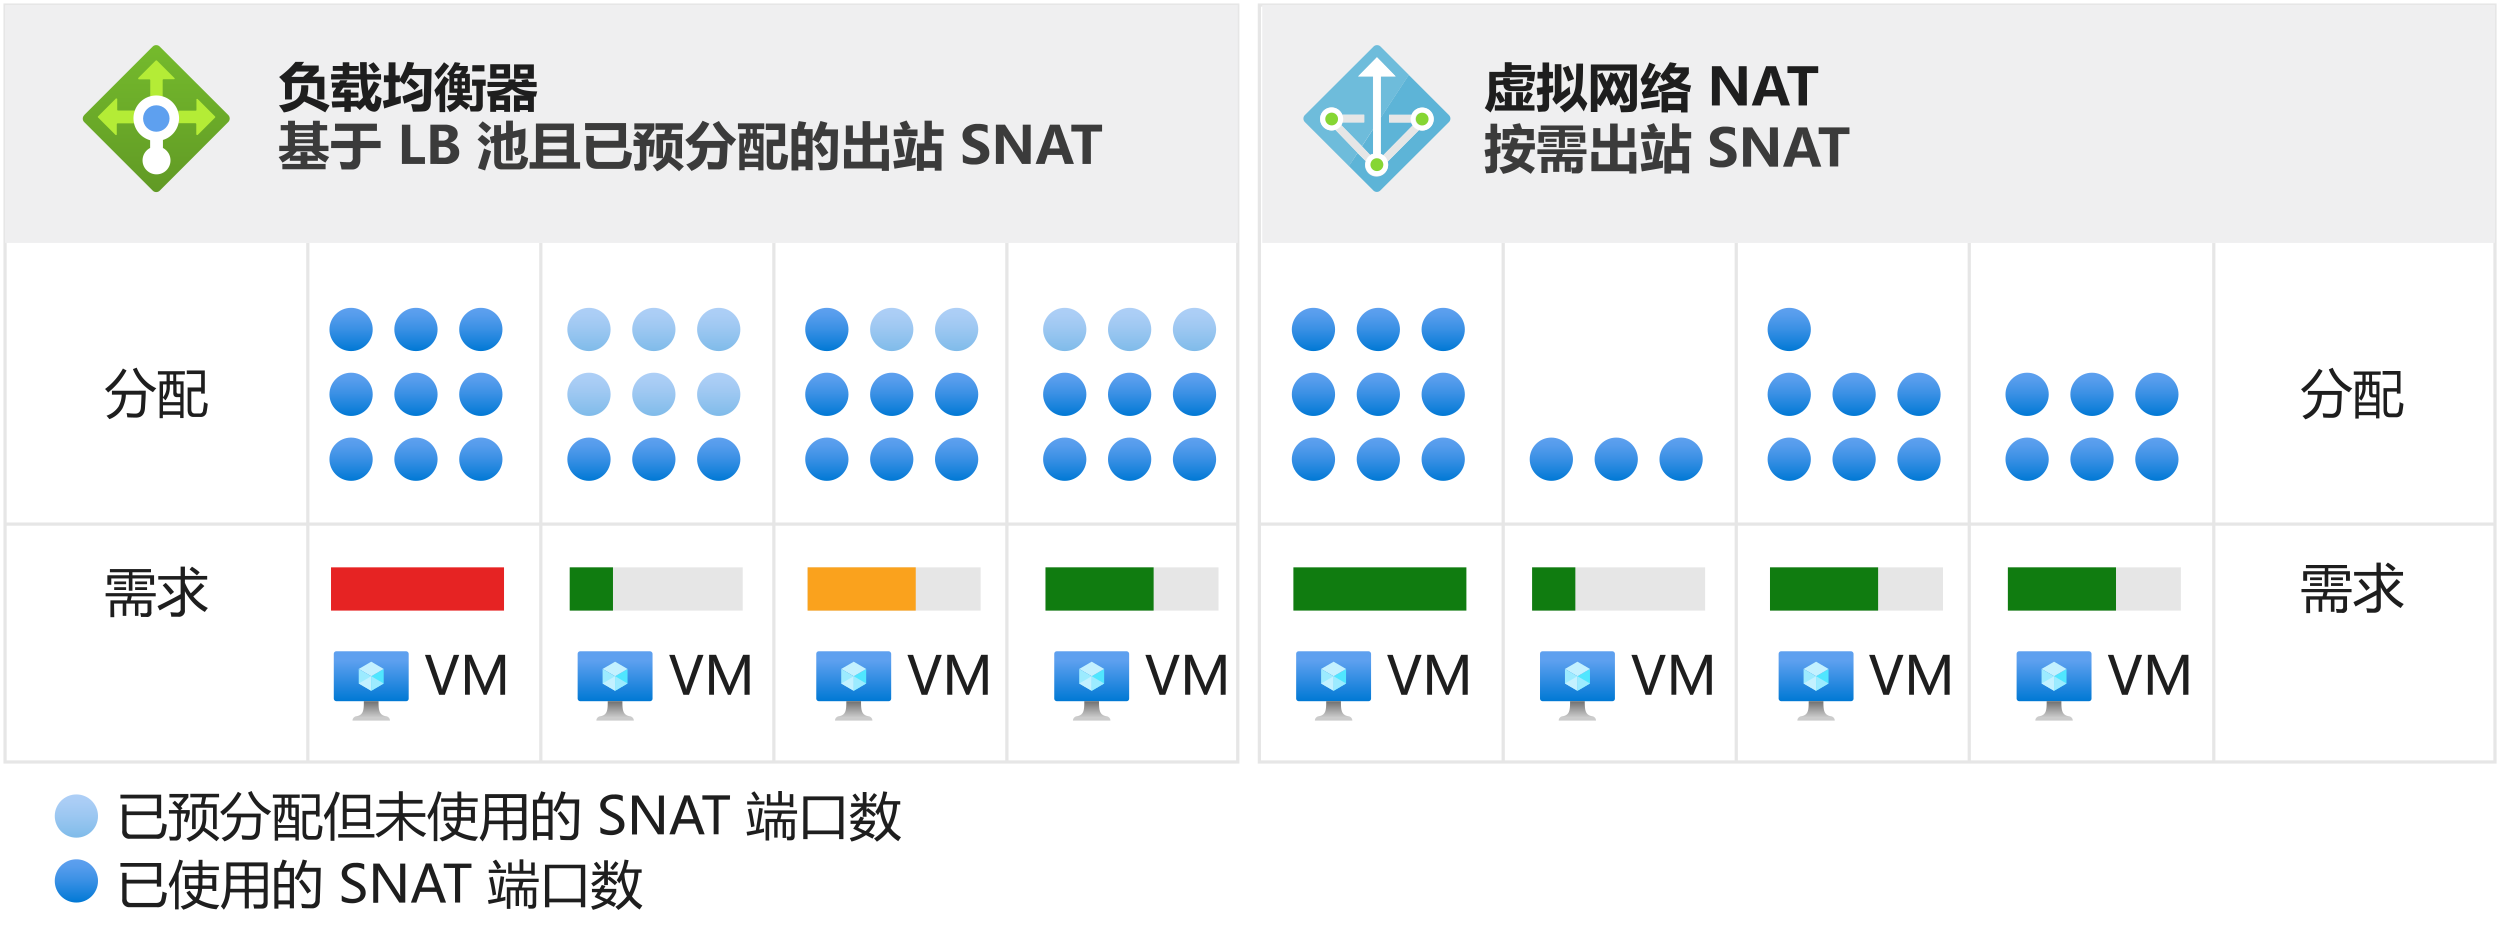 <svg xmlns="http://www.w3.org/2000/svg" xmlns:xlink="http://www.w3.org/1999/xlink" viewBox="0 0 578 216.17"><defs><style>.cls-1,.cls-2{fill:#fff;}.cls-18,.cls-2{stroke:#e6e6e6;stroke-width:0.75px;}.cls-3{fill:#3c3c41;opacity:0.08;}.cls-29,.cls-3,.cls-30,.cls-31,.cls-35,.cls-36,.cls-37,.cls-38,.cls-46,.cls-47,.cls-54,.cls-55,.cls-56{isolation:isolate;}.cls-4{fill:url(#Degradado_sin_nombre);}.cls-5{fill:#b4ec36;}.cls-6{fill:#5ea0ef;}.cls-7{fill:url(#Degradado_sin_nombre_2);}.cls-8{fill:#50e6ff;}.cls-9{fill:#c3f1ff;}.cls-10{fill:#9cebff;}.cls-11{fill:url(#Degradado_sin_nombre_3);}.cls-12{fill:url(#Degradado_sin_nombre_4);}.cls-13{fill:url(#Degradado_sin_nombre_5);}.cls-14{fill:url(#Degradado_sin_nombre_6);}.cls-15{fill:url(#Degradado_sin_nombre_7);}.cls-16{fill:url(#Degradado_sin_nombre_8);}.cls-17{fill:url(#Degradado_sin_nombre_9);}.cls-18{fill:none;}.cls-19{fill:url(#Degradado_sin_nombre_10);}.cls-20{fill:url(#Degradado_sin_nombre_11);}.cls-21{fill:url(#Degradado_sin_nombre_12);}.cls-22{fill:url(#Degradado_sin_nombre_13);}.cls-23{fill:url(#Degradado_sin_nombre_14);}.cls-24{fill:url(#Degradado_sin_nombre_15);}.cls-25{fill:url(#Degradado_sin_nombre_16);}.cls-26{fill:url(#Degradado_sin_nombre_17);}.cls-27{fill:url(#Degradado_sin_nombre_18);}.cls-28{fill:url(#Degradado_sin_nombre_19);}.cls-29,.cls-30,.cls-31,.cls-35,.cls-36,.cls-37,.cls-38,.cls-46,.cls-47,.cls-54,.cls-55,.cls-56{opacity:0.5;}.cls-29{fill:url(#Degradado_sin_nombre_20);}.cls-30{fill:url(#Degradado_sin_nombre_21);}.cls-31{fill:url(#Degradado_sin_nombre_22);}.cls-32{fill:url(#Degradado_sin_nombre_23);}.cls-33{fill:url(#Degradado_sin_nombre_24);}.cls-34{fill:url(#Degradado_sin_nombre_25);}.cls-35{fill:url(#Degradado_sin_nombre_26);}.cls-36{fill:url(#Degradado_sin_nombre_27);}.cls-37{fill:url(#Degradado_sin_nombre_28);}.cls-38{fill:url(#Degradado_sin_nombre_29);}.cls-39{fill:url(#Degradado_sin_nombre_30);}.cls-40{fill:url(#Degradado_sin_nombre_31);}.cls-41{fill:url(#Degradado_sin_nombre_32);}.cls-42{fill:url(#Degradado_sin_nombre_33);}.cls-43{fill:url(#Degradado_sin_nombre_34);}.cls-44{fill:url(#Degradado_sin_nombre_35);}.cls-45{fill:url(#Degradado_sin_nombre_36);}.cls-46{fill:url(#Degradado_sin_nombre_37);}.cls-47{fill:url(#Degradado_sin_nombre_38);}.cls-48{fill:url(#Degradado_sin_nombre_39);}.cls-49{fill:url(#Degradado_sin_nombre_40);}.cls-50{fill:url(#Degradado_sin_nombre_41);}.cls-51{fill:url(#Degradado_sin_nombre_42);}.cls-52{fill:url(#Degradado_sin_nombre_43);}.cls-53{fill:url(#Degradado_sin_nombre_44);}.cls-54{fill:url(#Degradado_sin_nombre_45);}.cls-55{fill:url(#Degradado_sin_nombre_46);}.cls-56{fill:url(#Degradado_sin_nombre_47);}.cls-57{fill:#e62323;}.cls-58{fill:#e6e6e6;}.cls-59{fill:#107c10;}.cls-60{fill:#faa21d;}.cls-61{fill:url(#Degradado_sin_nombre_48);}.cls-62{fill:url(#Degradado_sin_nombre_49);}.cls-63{fill:url(#Degradado_sin_nombre_50);}.cls-64{fill:url(#Degradado_sin_nombre_51);}.cls-65{fill:url(#Degradado_sin_nombre_52);}.cls-66{fill:url(#Degradado_sin_nombre_53);}.cls-67{fill:url(#Degradado_sin_nombre_54);}.cls-68{fill:url(#Degradado_sin_nombre_55);}.cls-69{fill:url(#Degradado_sin_nombre_56);}.cls-70{fill:url(#Degradado_sin_nombre_57);}.cls-71{fill:url(#Degradado_sin_nombre_58);}.cls-72{fill:url(#Degradado_sin_nombre_59);}.cls-73{fill:url(#Degradado_sin_nombre_60);}.cls-74{fill:url(#Degradado_sin_nombre_61);}.cls-75{fill:url(#Degradado_sin_nombre_62);}.cls-76{fill:url(#Degradado_sin_nombre_63);}.cls-77{fill:url(#Degradado_sin_nombre_64);}.cls-78{fill:url(#Degradado_sin_nombre_65);}.cls-79{fill:url(#Degradado_sin_nombre_66);}.cls-80{fill:url(#Degradado_sin_nombre_67);}.cls-81{fill:url(#Degradado_sin_nombre_68);}.cls-82{fill:url(#Degradado_sin_nombre_69);}.cls-83{fill:url(#Degradado_sin_nombre_70);}.cls-84{fill:url(#Degradado_sin_nombre_71);}.cls-85{fill:url(#Degradado_sin_nombre_72);}.cls-86{fill:url(#Degradado_sin_nombre_73);}.cls-87{fill:url(#Degradado_sin_nombre_74);}.cls-88{fill:url(#Degradado_sin_nombre_75);}.cls-89{fill:url(#Degradado_sin_nombre_76);}.cls-90{fill:url(#Degradado_sin_nombre_77);}.cls-91{fill:url(#Degradado_sin_nombre_78);}.cls-92{fill:url(#Degradado_sin_nombre_79);}.cls-93{fill:url(#Degradado_sin_nombre_80);}.cls-94{fill:#6ebcdb;}.cls-95{fill:#5db4d7;}.cls-96{fill:#86d633;}.cls-97{fill:#1e1e1e;}.cls-98{fill:#3b3b3b;}</style><linearGradient id="Degradado_sin_nombre" x1="36.12" y1="210.23" x2="36.12" y2="170.82" gradientTransform="translate(0 -162.33)" gradientUnits="userSpaceOnUse"><stop offset="0" stop-color="#5e9624"/><stop offset="0.02" stop-color="#5f9724"/><stop offset="1" stop-color="#76bc2d"/></linearGradient><linearGradient id="Degradado_sin_nombre_2" x1="85.83" y1="324.45" x2="85.83" y2="312.9" gradientTransform="translate(0 -162.33)" gradientUnits="userSpaceOnUse"><stop offset="0" stop-color="#0078d4"/><stop offset="0.82" stop-color="#5ea0ef"/></linearGradient><linearGradient id="Degradado_sin_nombre_3" x1="85.83" y1="328.9" x2="85.83" y2="324.44" gradientTransform="translate(0 -162.33)" gradientUnits="userSpaceOnUse"><stop offset="0.15" stop-color="#ccc"/><stop offset="1" stop-color="#707070"/></linearGradient><linearGradient id="Degradado_sin_nombre_4" x1="142.21" y1="324.45" x2="142.21" y2="312.9" xlink:href="#Degradado_sin_nombre_2"/><linearGradient id="Degradado_sin_nombre_5" x1="142.21" y1="328.9" x2="142.21" y2="324.44" xlink:href="#Degradado_sin_nombre_3"/><linearGradient id="Degradado_sin_nombre_6" x1="197.38" y1="324.45" x2="197.38" y2="312.9" xlink:href="#Degradado_sin_nombre_2"/><linearGradient id="Degradado_sin_nombre_7" x1="197.38" y1="328.9" x2="197.38" y2="324.44" xlink:href="#Degradado_sin_nombre_3"/><linearGradient id="Degradado_sin_nombre_8" x1="252.4" y1="324.45" x2="252.4" y2="312.9" xlink:href="#Degradado_sin_nombre_2"/><linearGradient id="Degradado_sin_nombre_9" x1="252.4" y1="328.9" x2="252.4" y2="324.44" xlink:href="#Degradado_sin_nombre_3"/><linearGradient id="Degradado_sin_nombre_10" x1="81.17" y1="120.49" x2="81.17" y2="130.49" gradientTransform="matrix(1, 0, 0, -1, 0, 216.66)" gradientUnits="userSpaceOnUse"><stop offset="0" stop-color="#0078d4"/><stop offset="0.16" stop-color="#1380da"/><stop offset="0.53" stop-color="#3c91e5"/><stop offset="0.82" stop-color="#559cec"/><stop offset="1" stop-color="#5ea0ef"/></linearGradient><linearGradient id="Degradado_sin_nombre_11" x1="96.17" y1="120.49" x2="96.17" y2="130.49" xlink:href="#Degradado_sin_nombre_10"/><linearGradient id="Degradado_sin_nombre_12" x1="111.17" y1="120.49" x2="111.17" y2="130.49" xlink:href="#Degradado_sin_nombre_10"/><linearGradient id="Degradado_sin_nombre_13" x1="81.17" y1="105.49" x2="81.17" y2="115.49" xlink:href="#Degradado_sin_nombre_10"/><linearGradient id="Degradado_sin_nombre_14" x1="17.66" y1="7.99" x2="17.66" y2="17.99" xlink:href="#Degradado_sin_nombre_10"/><linearGradient id="Degradado_sin_nombre_15" x1="96.17" y1="105.49" x2="96.17" y2="115.49" xlink:href="#Degradado_sin_nombre_10"/><linearGradient id="Degradado_sin_nombre_16" x1="111.17" y1="105.49" x2="111.17" y2="115.49" xlink:href="#Degradado_sin_nombre_10"/><linearGradient id="Degradado_sin_nombre_17" x1="81.17" y1="135.49" x2="81.17" y2="145.49" xlink:href="#Degradado_sin_nombre_10"/><linearGradient id="Degradado_sin_nombre_18" x1="96.17" y1="135.49" x2="96.17" y2="145.49" xlink:href="#Degradado_sin_nombre_10"/><linearGradient id="Degradado_sin_nombre_19" x1="111.17" y1="135.49" x2="111.17" y2="145.49" xlink:href="#Degradado_sin_nombre_10"/><linearGradient id="Degradado_sin_nombre_20" x1="136.17" y1="120.49" x2="136.17" y2="130.49" xlink:href="#Degradado_sin_nombre_10"/><linearGradient id="Degradado_sin_nombre_21" x1="151.17" y1="120.49" x2="151.17" y2="130.49" xlink:href="#Degradado_sin_nombre_10"/><linearGradient id="Degradado_sin_nombre_22" x1="166.17" y1="120.49" x2="166.17" y2="130.49" xlink:href="#Degradado_sin_nombre_10"/><linearGradient id="Degradado_sin_nombre_23" x1="136.17" y1="105.49" x2="136.17" y2="115.49" xlink:href="#Degradado_sin_nombre_10"/><linearGradient id="Degradado_sin_nombre_24" x1="151.17" y1="105.49" x2="151.17" y2="115.49" xlink:href="#Degradado_sin_nombre_10"/><linearGradient id="Degradado_sin_nombre_25" x1="166.17" y1="105.49" x2="166.17" y2="115.49" xlink:href="#Degradado_sin_nombre_10"/><linearGradient id="Degradado_sin_nombre_26" x1="136.17" y1="135.49" x2="136.17" y2="145.49" xlink:href="#Degradado_sin_nombre_10"/><linearGradient id="Degradado_sin_nombre_27" x1="17.66" y1="22.99" x2="17.66" y2="32.99" xlink:href="#Degradado_sin_nombre_10"/><linearGradient id="Degradado_sin_nombre_28" x1="151.17" y1="135.49" x2="151.17" y2="145.49" xlink:href="#Degradado_sin_nombre_10"/><linearGradient id="Degradado_sin_nombre_29" x1="166.17" y1="135.49" x2="166.17" y2="145.49" xlink:href="#Degradado_sin_nombre_10"/><linearGradient id="Degradado_sin_nombre_30" x1="191.17" y1="120.49" x2="191.17" y2="130.49" xlink:href="#Degradado_sin_nombre_10"/><linearGradient id="Degradado_sin_nombre_31" x1="206.17" y1="120.49" x2="206.17" y2="130.49" xlink:href="#Degradado_sin_nombre_10"/><linearGradient id="Degradado_sin_nombre_32" x1="221.17" y1="120.49" x2="221.17" y2="130.49" xlink:href="#Degradado_sin_nombre_10"/><linearGradient id="Degradado_sin_nombre_33" x1="191.17" y1="105.49" x2="191.17" y2="115.49" xlink:href="#Degradado_sin_nombre_10"/><linearGradient id="Degradado_sin_nombre_34" x1="206.17" y1="105.49" x2="206.17" y2="115.49" xlink:href="#Degradado_sin_nombre_10"/><linearGradient id="Degradado_sin_nombre_35" x1="221.17" y1="105.49" x2="221.17" y2="115.49" xlink:href="#Degradado_sin_nombre_10"/><linearGradient id="Degradado_sin_nombre_36" x1="191.17" y1="135.49" x2="191.17" y2="145.49" xlink:href="#Degradado_sin_nombre_10"/><linearGradient id="Degradado_sin_nombre_37" x1="206.17" y1="135.49" x2="206.17" y2="145.49" xlink:href="#Degradado_sin_nombre_10"/><linearGradient id="Degradado_sin_nombre_38" x1="221.17" y1="135.49" x2="221.17" y2="145.49" xlink:href="#Degradado_sin_nombre_10"/><linearGradient id="Degradado_sin_nombre_39" x1="246.17" y1="120.49" x2="246.17" y2="130.49" xlink:href="#Degradado_sin_nombre_10"/><linearGradient id="Degradado_sin_nombre_40" x1="261.17" y1="120.49" x2="261.17" y2="130.49" xlink:href="#Degradado_sin_nombre_10"/><linearGradient id="Degradado_sin_nombre_41" x1="276.17" y1="120.49" x2="276.17" y2="130.49" xlink:href="#Degradado_sin_nombre_10"/><linearGradient id="Degradado_sin_nombre_42" x1="246.17" y1="105.49" x2="246.17" y2="115.49" xlink:href="#Degradado_sin_nombre_10"/><linearGradient id="Degradado_sin_nombre_43" x1="261.17" y1="105.49" x2="261.17" y2="115.49" xlink:href="#Degradado_sin_nombre_10"/><linearGradient id="Degradado_sin_nombre_44" x1="276.17" y1="105.49" x2="276.17" y2="115.49" xlink:href="#Degradado_sin_nombre_10"/><linearGradient id="Degradado_sin_nombre_45" x1="246.17" y1="135.49" x2="246.17" y2="145.49" xlink:href="#Degradado_sin_nombre_10"/><linearGradient id="Degradado_sin_nombre_46" x1="261.17" y1="135.49" x2="261.17" y2="145.49" xlink:href="#Degradado_sin_nombre_10"/><linearGradient id="Degradado_sin_nombre_47" x1="276.17" y1="135.49" x2="276.17" y2="145.49" xlink:href="#Degradado_sin_nombre_10"/><linearGradient id="Degradado_sin_nombre_48" x1="308.33" y1="324.45" x2="308.33" y2="312.9" xlink:href="#Degradado_sin_nombre_2"/><linearGradient id="Degradado_sin_nombre_49" x1="308.33" y1="328.9" x2="308.33" y2="324.44" xlink:href="#Degradado_sin_nombre_3"/><linearGradient id="Degradado_sin_nombre_50" x1="364.71" y1="324.45" x2="364.71" y2="312.9" xlink:href="#Degradado_sin_nombre_2"/><linearGradient id="Degradado_sin_nombre_51" x1="364.69" y1="328.9" x2="364.69" y2="324.44" xlink:href="#Degradado_sin_nombre_3"/><linearGradient id="Degradado_sin_nombre_52" x1="419.88" y1="324.45" x2="419.88" y2="312.9" xlink:href="#Degradado_sin_nombre_2"/><linearGradient id="Degradado_sin_nombre_53" x1="419.88" y1="328.9" x2="419.88" y2="324.44" xlink:href="#Degradado_sin_nombre_3"/><linearGradient id="Degradado_sin_nombre_54" x1="474.9" y1="324.45" x2="474.9" y2="312.9" xlink:href="#Degradado_sin_nombre_2"/><linearGradient id="Degradado_sin_nombre_55" x1="474.9" y1="328.9" x2="474.9" y2="324.44" xlink:href="#Degradado_sin_nombre_3"/><linearGradient id="Degradado_sin_nombre_56" x1="303.67" y1="120.49" x2="303.67" y2="130.49" xlink:href="#Degradado_sin_nombre_10"/><linearGradient id="Degradado_sin_nombre_57" x1="318.67" y1="120.49" x2="318.67" y2="130.49" xlink:href="#Degradado_sin_nombre_10"/><linearGradient id="Degradado_sin_nombre_58" x1="333.67" y1="120.49" x2="333.67" y2="130.49" xlink:href="#Degradado_sin_nombre_10"/><linearGradient id="Degradado_sin_nombre_59" x1="303.67" y1="105.49" x2="303.67" y2="115.49" xlink:href="#Degradado_sin_nombre_10"/><linearGradient id="Degradado_sin_nombre_60" x1="318.67" y1="105.49" x2="318.67" y2="115.49" xlink:href="#Degradado_sin_nombre_10"/><linearGradient id="Degradado_sin_nombre_61" x1="333.67" y1="105.49" x2="333.67" y2="115.49" xlink:href="#Degradado_sin_nombre_10"/><linearGradient id="Degradado_sin_nombre_62" x1="303.67" y1="135.49" x2="303.67" y2="145.49" xlink:href="#Degradado_sin_nombre_10"/><linearGradient id="Degradado_sin_nombre_63" x1="318.67" y1="135.49" x2="318.67" y2="145.49" xlink:href="#Degradado_sin_nombre_10"/><linearGradient id="Degradado_sin_nombre_64" x1="333.67" y1="135.49" x2="333.67" y2="145.49" xlink:href="#Degradado_sin_nombre_10"/><linearGradient id="Degradado_sin_nombre_65" x1="358.67" y1="105.49" x2="358.67" y2="115.49" xlink:href="#Degradado_sin_nombre_10"/><linearGradient id="Degradado_sin_nombre_66" x1="373.67" y1="105.49" x2="373.67" y2="115.49" xlink:href="#Degradado_sin_nombre_10"/><linearGradient id="Degradado_sin_nombre_67" x1="388.67" y1="105.49" x2="388.67" y2="115.49" xlink:href="#Degradado_sin_nombre_10"/><linearGradient id="Degradado_sin_nombre_68" x1="413.67" y1="120.49" x2="413.67" y2="130.49" xlink:href="#Degradado_sin_nombre_10"/><linearGradient id="Degradado_sin_nombre_69" x1="428.67" y1="120.49" x2="428.67" y2="130.49" xlink:href="#Degradado_sin_nombre_10"/><linearGradient id="Degradado_sin_nombre_70" x1="443.67" y1="120.49" x2="443.67" y2="130.49" xlink:href="#Degradado_sin_nombre_10"/><linearGradient id="Degradado_sin_nombre_71" x1="413.67" y1="105.49" x2="413.67" y2="115.49" xlink:href="#Degradado_sin_nombre_10"/><linearGradient id="Degradado_sin_nombre_72" x1="428.67" y1="105.49" x2="428.67" y2="115.49" xlink:href="#Degradado_sin_nombre_10"/><linearGradient id="Degradado_sin_nombre_73" x1="443.67" y1="105.49" x2="443.67" y2="115.49" xlink:href="#Degradado_sin_nombre_10"/><linearGradient id="Degradado_sin_nombre_74" x1="413.67" y1="135.49" x2="413.67" y2="145.49" xlink:href="#Degradado_sin_nombre_10"/><linearGradient id="Degradado_sin_nombre_75" x1="468.67" y1="120.49" x2="468.67" y2="130.49" xlink:href="#Degradado_sin_nombre_10"/><linearGradient id="Degradado_sin_nombre_76" x1="483.67" y1="120.49" x2="483.67" y2="130.49" xlink:href="#Degradado_sin_nombre_10"/><linearGradient id="Degradado_sin_nombre_77" x1="498.67" y1="120.49" x2="498.67" y2="130.49" xlink:href="#Degradado_sin_nombre_10"/><linearGradient id="Degradado_sin_nombre_78" x1="468.67" y1="105.49" x2="468.67" y2="115.49" xlink:href="#Degradado_sin_nombre_10"/><linearGradient id="Degradado_sin_nombre_79" x1="483.67" y1="105.49" x2="483.67" y2="115.49" xlink:href="#Degradado_sin_nombre_10"/><linearGradient id="Degradado_sin_nombre_80" x1="498.67" y1="105.49" x2="498.67" y2="115.49" xlink:href="#Degradado_sin_nombre_10"/></defs><title>OJ104903204</title><g id="Target"><rect class="cls-1" width="578" height="216.17"/><rect class="cls-2" x="291.17" y="1.17" width="285.67" height="175"/><rect class="cls-2" x="1.17" y="1.17" width="285" height="175"/><rect class="cls-1" x="291.83" y="1.17" width="285" height="55"/><rect class="cls-3" x="291.83" y="1.17" width="285" height="55"/><rect class="cls-1" x="1.17" y="1.17" width="285" height="55"/><rect class="cls-3" x="1.17" y="1.17" width="285" height="55"/><path class="cls-4" d="M19.47,26.6,35.31,10.76a1.15,1.15,0,0,1,1.61,0h0L52.78,26.6a1.15,1.15,0,0,1,0,1.61h0L36.92,44.09a1.14,1.14,0,0,1-1.59,0L19.47,28.23a1.13,1.13,0,0,1,0-1.6h0Z"/><path class="cls-5" d="M40.28,18l-4-4A.24.24,0,0,0,36,14l-4,4a.19.19,0,0,0,0,.27.18.18,0,0,0,.19.07h2.34a.21.21,0,0,1,.21.21V22.3a.21.21,0,0,0,.21.21H37.4a.21.21,0,0,0,.21-.21V18.52a.21.21,0,0,1,.21-.21h2.34a.19.19,0,0,0,.23-.13A.19.19,0,0,0,40.28,18Z"/><path class="cls-5" d="M26.68,22.9l-4,4a.19.19,0,0,0,0,.27h0l4,4a.22.22,0,0,0,.3,0h0A.22.22,0,0,0,27,31V28.72a.23.23,0,0,1,.21-.21H31a.2.2,0,0,0,.19-.19h0V25.81a.2.2,0,0,0-.07-.26H27.31a.19.19,0,0,1-.21-.17h0V23.05a.22.22,0,0,0-.13-.28A.23.23,0,0,0,26.68,22.9Z"/><path class="cls-5" d="M45.72,31.19l4-4a.19.19,0,0,0,0-.27h0l-4-4a.22.22,0,0,0-.3,0,.28.28,0,0,0,0,.12v2.36a.18.18,0,0,1-.17.19H41.4a.2.2,0,0,0-.19.19v2.5a.19.19,0,0,0,.17.21h3.79a.21.21,0,0,1,.21.21v2.34a.2.2,0,0,0,.22.18h0A.16.16,0,0,0,45.72,31.19Z"/><path class="cls-1" d="M41.4,27.42a5.27,5.27,0,1,0-6.69,5v1.79a3.23,3.23,0,1,0,4.35,1.39h0a3.33,3.33,0,0,0-1.39-1.39V32.36A5.24,5.24,0,0,0,41.4,27.42Z"/><circle id="e99c3387-15c3-4f28-bd4b-cb209b430e06" class="cls-6" cx="36.14" cy="27.4" r="3.06"/><rect class="cls-7" x="77.17" y="150.57" width="17.32" height="11.55" rx="0.58"/><polygon class="cls-8" points="88.71 154.66 88.71 158.02 85.83 159.71 85.83 156.34 88.71 154.66"/><polygon class="cls-9" points="88.71 154.66 85.83 156.35 82.94 154.66 85.83 152.98 88.71 154.66"/><polygon class="cls-10" points="85.83 156.35 85.83 159.71 82.94 158.02 82.94 154.66 85.83 156.35"/><polygon class="cls-9" points="82.94 158.02 85.83 156.34 85.83 159.71 82.94 158.02"/><polygon class="cls-10" points="88.71 158.02 85.83 156.34 85.83 159.71 88.71 158.02"/><path class="cls-11" d="M89.3,165.61c-1.71-.27-1.78-1.5-1.78-3.49h-3.4c0,2-.05,3.22-1.77,3.49a1,1,0,0,0-.85,1h8.66A1,1,0,0,0,89.3,165.61Z"/><rect class="cls-12" x="133.55" y="150.57" width="17.32" height="11.55" rx="0.58"/><polygon class="cls-8" points="145.09 154.66 145.09 158.02 142.21 159.71 142.21 156.34 145.09 154.66"/><polygon class="cls-9" points="145.09 154.66 142.21 156.35 139.32 154.66 142.21 152.98 145.09 154.66"/><polygon class="cls-10" points="142.21 156.35 142.21 159.71 139.32 158.02 139.32 154.66 142.21 156.35"/><polygon class="cls-9" points="139.32 158.02 142.21 156.34 142.21 159.71 139.32 158.02"/><polygon class="cls-10" points="145.09 158.02 142.21 156.34 142.21 159.71 145.09 158.02"/><path class="cls-13" d="M145.68,165.61c-1.71-.27-1.78-1.5-1.78-3.49h-3.39c0,2-.06,3.22-1.77,3.49a1,1,0,0,0-.86,1h8.66A1,1,0,0,0,145.68,165.61Z"/><rect class="cls-14" x="188.72" y="150.57" width="17.32" height="11.55" rx="0.58"/><polygon class="cls-8" points="200.26 154.66 200.26 158.02 197.38 159.71 197.38 156.34 200.26 154.66"/><polygon class="cls-9" points="200.26 154.66 197.38 156.35 194.49 154.66 197.38 152.98 200.26 154.66"/><polygon class="cls-10" points="197.38 156.35 197.38 159.71 194.49 158.02 194.49 154.66 197.38 156.35"/><polygon class="cls-9" points="194.49 158.02 197.38 156.34 197.38 159.71 194.49 158.02"/><polygon class="cls-10" points="200.26 158.02 197.38 156.34 197.38 159.71 200.26 158.02"/><path class="cls-15" d="M200.85,165.61c-1.71-.27-1.78-1.5-1.78-3.49h-3.4c0,2-.06,3.22-1.77,3.49a1,1,0,0,0-.85,1h8.65A1,1,0,0,0,200.85,165.61Z"/><rect class="cls-16" x="243.74" y="150.57" width="17.32" height="11.55" rx="0.58"/><polygon class="cls-8" points="255.28 154.66 255.28 158.02 252.4 159.71 252.4 156.34 255.28 154.66"/><polygon class="cls-9" points="255.28 154.66 252.4 156.35 249.51 154.66 252.4 152.98 255.28 154.66"/><polygon class="cls-10" points="252.4 156.35 252.4 159.71 249.51 158.02 249.51 154.66 252.4 156.35"/><polygon class="cls-9" points="249.51 158.02 252.4 156.34 252.4 159.71 249.51 158.02"/><polygon class="cls-10" points="255.28 158.02 252.4 156.34 252.4 159.71 255.28 158.02"/><path class="cls-17" d="M255.87,165.61c-1.71-.27-1.78-1.5-1.78-3.49h-3.4c0,2-.05,3.22-1.77,3.49a1,1,0,0,0-.85,1h8.66A1,1,0,0,0,255.87,165.61Z"/><line class="cls-18" x1="1.17" y1="121.17" x2="286.17" y2="121.17"/><circle class="cls-19" cx="81.17" cy="91.17" r="5"/><circle class="cls-20" cx="96.17" cy="91.17" r="5"/><circle class="cls-21" cx="111.17" cy="91.17" r="5"/><circle class="cls-22" cx="81.17" cy="106.17" r="5"/><circle class="cls-23" cx="17.66" cy="203.67" r="5"/><circle class="cls-24" cx="96.17" cy="106.17" r="5"/><circle class="cls-25" cx="111.17" cy="106.17" r="5"/><circle class="cls-26" cx="81.17" cy="76.17" r="5"/><circle class="cls-27" cx="96.17" cy="76.17" r="5"/><circle class="cls-28" cx="111.17" cy="76.17" r="5"/><circle class="cls-29" cx="136.17" cy="91.17" r="5"/><circle class="cls-30" cx="151.17" cy="91.17" r="5"/><circle class="cls-31" cx="166.17" cy="91.17" r="5"/><circle class="cls-32" cx="136.17" cy="106.17" r="5"/><circle class="cls-33" cx="151.17" cy="106.17" r="5"/><circle class="cls-34" cx="166.17" cy="106.17" r="5"/><circle class="cls-35" cx="136.17" cy="76.17" r="5"/><circle class="cls-36" cx="17.66" cy="188.67" r="5"/><circle class="cls-37" cx="151.17" cy="76.17" r="5"/><circle class="cls-38" cx="166.17" cy="76.17" r="5"/><circle class="cls-39" cx="191.17" cy="91.17" r="5"/><circle class="cls-40" cx="206.17" cy="91.17" r="5"/><circle class="cls-41" cx="221.17" cy="91.17" r="5"/><circle class="cls-42" cx="191.17" cy="106.17" r="5"/><circle class="cls-43" cx="206.17" cy="106.17" r="5"/><circle class="cls-44" cx="221.17" cy="106.17" r="5"/><circle class="cls-45" cx="191.17" cy="76.17" r="5"/><circle class="cls-46" cx="206.17" cy="76.17" r="5"/><circle class="cls-47" cx="221.17" cy="76.17" r="5"/><circle class="cls-48" cx="246.17" cy="91.17" r="5"/><circle class="cls-49" cx="261.17" cy="91.17" r="5"/><circle class="cls-50" cx="276.17" cy="91.17" r="5"/><circle class="cls-51" cx="246.17" cy="106.17" r="5"/><circle class="cls-52" cx="261.17" cy="106.17" r="5"/><circle class="cls-53" cx="276.17" cy="106.17" r="5"/><circle class="cls-54" cx="246.17" cy="76.17" r="5"/><circle class="cls-55" cx="261.17" cy="76.17" r="5"/><circle class="cls-56" cx="276.17" cy="76.17" r="5"/><rect class="cls-57" x="76.53" y="131.17" width="40" height="10"/><rect class="cls-58" x="131.72" y="131.17" width="40" height="10"/><rect class="cls-59" x="131.72" y="131.17" width="10" height="10"/><rect class="cls-58" x="186.72" y="131.17" width="40" height="10"/><rect class="cls-60" x="186.72" y="131.17" width="25" height="10"/><rect class="cls-58" x="241.72" y="131.17" width="40" height="10"/><rect class="cls-59" x="241.72" y="131.17" width="25" height="10"/><line class="cls-18" x1="71.17" y1="56.17" x2="71.17" y2="176.17"/><line class="cls-18" x1="125.04" y1="56.17" x2="125.04" y2="176.17"/><line class="cls-18" x1="178.92" y1="56.17" x2="178.92" y2="176.17"/><line class="cls-18" x1="232.79" y1="56.17" x2="232.79" y2="176.17"/><rect class="cls-61" x="299.67" y="150.57" width="17.32" height="11.55" rx="0.58"/><polygon class="cls-8" points="311.21 154.66 311.21 158.02 308.33 159.71 308.33 156.34 311.21 154.66"/><polygon class="cls-9" points="311.21 154.66 308.33 156.35 305.44 154.66 308.33 152.98 311.21 154.66"/><polygon class="cls-10" points="308.33 156.35 308.33 159.71 305.44 158.02 305.44 154.66 308.33 156.35"/><polygon class="cls-9" points="305.44 158.02 308.33 156.34 308.33 159.71 305.44 158.02"/><polygon class="cls-10" points="311.21 158.02 308.33 156.34 308.33 159.71 311.21 158.02"/><path class="cls-62" d="M311.8,165.61c-1.71-.27-1.78-1.5-1.78-3.49h-3.4c0,2-.05,3.22-1.77,3.49a1,1,0,0,0-.85,1h8.66A1,1,0,0,0,311.8,165.61Z"/><rect class="cls-63" x="356.05" y="150.57" width="17.32" height="11.55" rx="0.58"/><polygon class="cls-8" points="367.6 154.66 367.6 158.02 364.71 159.71 364.71 156.34 367.6 154.66"/><polygon class="cls-9" points="367.6 154.66 364.71 156.35 361.82 154.66 364.71 152.98 367.6 154.66"/><polygon class="cls-10" points="364.71 156.35 364.71 159.71 361.82 158.02 361.82 154.66 364.71 156.35"/><polygon class="cls-9" points="361.82 158.02 364.71 156.34 364.71 159.71 361.82 158.02"/><polygon class="cls-10" points="367.6 158.02 364.71 156.34 364.71 159.71 367.6 158.02"/><path class="cls-64" d="M368.18,165.61c-1.71-.27-1.78-1.5-1.78-3.49H363c0,2-.06,3.22-1.77,3.49a1,1,0,0,0-.86,1H369A1,1,0,0,0,368.18,165.61Z"/><rect class="cls-65" x="411.22" y="150.57" width="17.32" height="11.55" rx="0.58"/><polygon class="cls-8" points="422.76 154.66 422.76 158.02 419.88 159.71 419.88 156.34 422.76 154.66"/><polygon class="cls-9" points="422.76 154.66 419.88 156.35 416.99 154.66 419.88 152.98 422.76 154.66"/><polygon class="cls-10" points="419.88 156.35 419.88 159.71 416.99 158.02 416.99 154.66 419.88 156.35"/><polygon class="cls-9" points="416.99 158.02 419.88 156.34 419.88 159.71 416.99 158.02"/><polygon class="cls-10" points="422.76 158.02 419.88 156.34 419.88 159.71 422.76 158.02"/><path class="cls-66" d="M423.35,165.61c-1.71-.27-1.78-1.5-1.78-3.49h-3.4c0,2-.06,3.22-1.77,3.49a1,1,0,0,0-.85,1h8.65A1,1,0,0,0,423.35,165.61Z"/><rect class="cls-67" x="466.24" y="150.57" width="17.32" height="11.55" rx="0.58"/><polygon class="cls-8" points="477.78 154.66 477.78 158.02 474.9 159.71 474.9 156.34 477.78 154.66"/><polygon class="cls-9" points="477.78 154.66 474.9 156.35 472.01 154.66 474.9 152.98 477.78 154.66"/><polygon class="cls-10" points="474.9 156.35 474.9 159.71 472.01 158.02 472.01 154.66 474.9 156.35"/><polygon class="cls-9" points="472.01 158.02 474.9 156.34 474.9 159.71 472.01 158.02"/><polygon class="cls-10" points="477.78 158.02 474.9 156.34 474.9 159.71 477.78 158.02"/><path class="cls-68" d="M478.37,165.61c-1.71-.27-1.78-1.5-1.78-3.49h-3.4c0,2-.05,3.22-1.77,3.49a1,1,0,0,0-.85,1h8.66A1,1,0,0,0,478.37,165.61Z"/><line class="cls-18" x1="291.17" y1="121.17" x2="576.83" y2="121.17"/><circle class="cls-69" cx="303.67" cy="91.17" r="5"/><circle class="cls-70" cx="318.67" cy="91.17" r="5"/><circle class="cls-71" cx="333.67" cy="91.17" r="5"/><circle class="cls-72" cx="303.67" cy="106.17" r="5"/><circle class="cls-73" cx="318.67" cy="106.17" r="5"/><circle class="cls-74" cx="333.67" cy="106.17" r="5"/><circle class="cls-75" cx="303.67" cy="76.17" r="5"/><circle class="cls-76" cx="318.67" cy="76.17" r="5"/><circle class="cls-77" cx="333.67" cy="76.17" r="5"/><circle class="cls-78" cx="358.67" cy="106.17" r="5"/><circle class="cls-79" cx="373.67" cy="106.17" r="5"/><circle class="cls-80" cx="388.67" cy="106.17" r="5"/><circle class="cls-81" cx="413.67" cy="91.17" r="5"/><circle class="cls-82" cx="428.67" cy="91.17" r="5"/><circle class="cls-83" cx="443.67" cy="91.17" r="5"/><circle class="cls-84" cx="413.67" cy="106.17" r="5"/><circle class="cls-85" cx="428.67" cy="106.17" r="5"/><circle class="cls-86" cx="443.67" cy="106.17" r="5"/><circle class="cls-87" cx="413.67" cy="76.17" r="5"/><circle class="cls-88" cx="468.67" cy="91.17" r="5"/><circle class="cls-89" cx="483.67" cy="91.17" r="5"/><circle class="cls-90" cx="498.67" cy="91.17" r="5"/><circle class="cls-91" cx="468.67" cy="106.17" r="5"/><circle class="cls-92" cx="483.67" cy="106.17" r="5"/><circle class="cls-93" cx="498.67" cy="106.17" r="5"/><rect class="cls-59" x="299.03" y="131.17" width="40" height="10"/><rect class="cls-58" x="354.22" y="131.17" width="40" height="10"/><rect class="cls-59" x="354.22" y="131.17" width="10" height="10"/><rect class="cls-58" x="409.22" y="131.17" width="40" height="10"/><rect class="cls-59" x="409.22" y="131.17" width="25" height="10"/><rect class="cls-58" x="464.22" y="131.17" width="40" height="10"/><rect class="cls-59" x="464.22" y="131.17" width="25" height="10"/><line class="cls-18" x1="347.54" y1="56.17" x2="347.54" y2="176.17"/><line class="cls-18" x1="401.42" y1="56.17" x2="401.42" y2="176.17"/><line class="cls-18" x1="455.29" y1="56.17" x2="455.29" y2="176.17"/><line class="cls-18" x1="511.83" y1="56.17" x2="511.83" y2="176.17"/><g id="ad94e297-0e86-4eaf-aac0-d146ee9aea65"><path class="cls-94" d="M313.87,35.34,308.73,30a2.45,2.45,0,0,1-.85.15,2.66,2.66,0,1,1,2.45-3.64h5.07v1.77h-5a4.51,4.51,0,0,1-.29.63l4.75,4.89,2.57-3.91V17.66H314l4.36-4.42,4.33,4.42h-3.46v9.58l6.5-9.92-6.55-6.56a1.15,1.15,0,0,0-1.61,0h0L301.68,26.61a1.15,1.15,0,0,0,0,1.61h0l15.87,15.87-5.67-5.67Z"/><path class="cls-95" d="M317.44,35.57V29.9l-2.57,3.93,1.89,2A1.88,1.88,0,0,1,317.44,35.57Z"/><path class="cls-95" d="M335,26.61l-9.3-9.29-6.5,9.92v8.35a2.25,2.25,0,0,1,.59.32l6.82-6.9a3,3,0,0,1-.34-.7h-5.12V26.54h5.2a2.64,2.64,0,1,1,2.45,3.64,2.58,2.58,0,0,1-.73-.11l-7.26,7.31a2.25,2.25,0,0,1,.11.68,2.66,2.66,0,0,1-5.32.21h0a2.44,2.44,0,0,1,.15-1l-1.89-1.89-2,3,5.67,5.67a1.14,1.14,0,0,0,1.59,0L335,28.22a1.13,1.13,0,0,0,0-1.6h0Z"/><path class="cls-58" d="M326.36,26.54h-5.2v1.77h5.12a2.67,2.67,0,0,1-.13-.79A2.37,2.37,0,0,1,326.36,26.54Z"/><path class="cls-58" d="M310.41,28.31h5V26.54h-5.07a2.46,2.46,0,0,1,.21,1A2.9,2.9,0,0,1,310.41,28.31Z"/><path class="cls-58" d="M320.82,37.38l7.26-7.31A2.62,2.62,0,0,1,326.62,29l-6.82,6.9A2.54,2.54,0,0,1,320.82,37.38Z"/><path class="cls-58" d="M316.81,35.85l-1.89-2L310.12,29a2.67,2.67,0,0,1-1.39,1l5.14,5.31,1.89,1.89A2.65,2.65,0,0,1,316.81,35.85Z"/><path class="cls-1" d="M322.65,17.66l-4.31-4.42L314,17.66h3.46V35.57a2.09,2.09,0,0,0-.63.28,2.59,2.59,0,0,0-1.05,1.44,2.64,2.64,0,0,0,5.06,1.53h0a2.79,2.79,0,0,0,.11-.76,2.25,2.25,0,0,0-.11-.68,2.49,2.49,0,0,0-1-1.47,2.25,2.25,0,0,0-.59-.32V17.66Zm-4.31,21.88a1.48,1.48,0,1,1,1.48-1.48h0a1.48,1.48,0,0,1-1.48,1.48Z"/><path class="cls-1" d="M310.12,28.94a4.51,4.51,0,0,0,.29-.63,2.67,2.67,0,0,0,.13-.79,2.46,2.46,0,0,0-.21-1,2.65,2.65,0,1,0-2.45,3.64,2.45,2.45,0,0,0,.85-.15A2.69,2.69,0,0,0,310.12,28.94Zm-2.24,0a1.48,1.48,0,1,1,1.47-1.49h0A1.47,1.47,0,0,1,308,29h-.07Z"/><path class="cls-1" d="M328.08,30.07a2.58,2.58,0,0,0,.73.11,2.66,2.66,0,1,0-2.45-3.64,2.46,2.46,0,0,0-.21,1,2.67,2.67,0,0,0,.13.79,3,3,0,0,0,.34.7A2.65,2.65,0,0,0,328.08,30.07Zm.73-4a1.47,1.47,0,1,1-.33,0A.92.92,0,0,1,328.81,26.07Z"/><path class="cls-96" d="M318.34,36.59a1.48,1.48,0,1,0,1.48,1.48h0a1.47,1.47,0,0,0-1.47-1.47Z"/><circle class="cls-96" cx="307.88" cy="27.52" r="1.47"/><path class="cls-96" d="M328.81,29a1.47,1.47,0,1,0-1.47-1.47h0A1.47,1.47,0,0,0,328.81,29Z"/></g></g><g id="Text"><path class="cls-97" d="M69.63,19.71h1.64A8.19,8.19,0,0,1,71,22.22c2.07.77,3.8,1.49,5.2,2.14l-1,1.62q-2.33-1.34-4.88-2.5A7.87,7.87,0,0,1,65.62,26a12.72,12.72,0,0,0-1.13-1.64,11.9,11.9,0,0,0,3.18-.87,3.09,3.09,0,0,0,1.58-1.38A5.66,5.66,0,0,0,69.63,19.71ZM65.89,23v-4l-.15.12a17.18,17.18,0,0,0-1.21-1.31,19.92,19.92,0,0,0,3.78-3.51h2c-.19.29-.4.57-.62.85h4v1.29l-1.45,1.3H75V23H73.33V19.22H67.49V23Zm1.42-5.23H70.1l1.36-1.23H68.52C68.14,17,67.74,17.41,67.31,17.81Z"/><path class="cls-97" d="M76.55,17.16h2.69v-.78h-2.3V15.26h2.3v-.87h1.52v.87h2.18v1.12H80.76v.78h2.53c0-.86-.05-1.79-.05-2.79h1.55c0,1,0,1.93,0,2.79h3.31V18.4H84.9c.06,1,.16,1.83.28,2.59a15.54,15.54,0,0,0,1.24-2.18l1.31.63a22.1,22.1,0,0,1-2.12,3.41q.39,1.2.69,1.2c.28,0,.44-.7.48-2.08a10.08,10.08,0,0,0,1.43.72c-.17,2.09-.74,3.14-1.7,3.14a2.3,2.3,0,0,1-2.08-1.6,16.1,16.1,0,0,1-1.26,1.22c-.24-.27-.52-.54-.82-.82l-1.25,0v1.24H79.62V24.74l-2.77.13-.17-1.41,2.94-.06v-.83H77V21.26a6.67,6.67,0,0,0,.74-1h-1V19.1h1.61l.28-.54h1.7l-.32.54H83v1.17H79.35c-.25.4-.51.78-.77,1.13h1v-.68H81.1v.68h1.77v1.17H81.1v.78c.67,0,1.27-.05,1.82-.09a1.5,1.5,0,0,0,0,.29c.35-.31.68-.63,1-1a25.39,25.39,0,0,1-.53-4.18H76.55Zm9.81-2.77c.43.47.9,1,1.42,1.73l-1.35.8a18.2,18.2,0,0,0-1.26-1.82Z"/><path class="cls-97" d="M88.83,25.1l-.3-1.77L89.85,23V19H88.76V17.41h1.09v-3h1.59v3h1v.82a14.94,14.94,0,0,0,1.72-3.93l1.6.18c-.15.5-.31,1-.48,1.46h4.5l-.1,5-.1,2.84a2.32,2.32,0,0,1-.44,1.41,1.55,1.55,0,0,1-1.06.55c-.43.05-1.3.08-2.61.1-.09-.5-.23-1.09-.41-1.78q1.17.09,2,.09a1,1,0,0,0,.62-.19.89.89,0,0,0,.28-.69c0-.33,0-1,.06-2l.08-3.91H94.63a16.86,16.86,0,0,1-1.19,2.18c-.3-.27-.65-.56-1-.86V19h-1v3.54l1.22-.37c0,.35,0,.91,0,1.69C91,24.37,89.73,24.77,88.83,25.1ZM93.46,24l-.41-1.72q2.16-.76,4.57-1.75c0,.62.07,1.19.12,1.7Q95.67,23,93.46,24ZM95,18.07c.69.54,1.34,1.09,1.94,1.66l-1.09,1.08c-.63-.64-1.25-1.22-1.85-1.74Z"/><path class="cls-97" d="M102.71,17.6l1.12.81c-.3.5-.6,1-.91,1.45v6.06h-1.3V21.63c-.22.27-.45.53-.67.79a14.15,14.15,0,0,0-.54-1.57A21.64,21.64,0,0,0,102.71,17.6Zm-.06-3.21,1.2.88c-.77,1-1.6,2.06-2.51,3.08-.28-.46-.58-.91-.89-1.34A16.39,16.39,0,0,0,102.65,14.39Zm5.51.87v1.06l-.53.76h1v4.4H107c0,.19,0,.37,0,.54h2.14v1.15h-2.25l1.75,1.12-.15.2,1.13.05c.35,0,.52-.21.52-.62V19.83h-1V18.4h3.15v1.43h-.67V24.2a1.89,1.89,0,0,1-.29,1.16,1.05,1.05,0,0,1-.84.42c-.37,0-.93,0-1.69,0q-.12-.54-.3-1.29l-.7.92q-.13-.15-1.44-1.23a5.88,5.88,0,0,1-2.38,1.73c-.14-.3-.4-.75-.76-1.35a3.66,3.66,0,0,0,2.12-1.4h-1.78V22h2.11c0-.17,0-.35,0-.54h-1.77V17.54c-.19-.14-.37-.28-.57-.41a12.91,12.91,0,0,0,1.82-2.76l1.3.18-.37.71Zm-3.25,1.82h1.33l.55-.77h-1.37C105.25,16.58,105.08,16.84,104.91,17.08Zm.1,1.77h.75v-.77H105Zm0,1.62h.75v-.76H105Zm2.5-2.39h-.75v.77h.75Zm0,2.39v-.76h-.75v.76Zm1.7-5.39H112v1.43h-2.83Z"/><path class="cls-97" d="M118.83,25.85v-3.8h2.44a5.53,5.53,0,0,1-2.89-1.41,5.38,5.38,0,0,1-3.14,1.41h2.68v3.82h-1.36v-.44H114.7v.44h-1.36V22.3a4.41,4.41,0,0,1-.52,0,8.36,8.36,0,0,0-.24-1.19c2.4-.06,3.86-.4,4.36-1h-4.21V18.94h4.77a3.5,3.5,0,0,0,.08-.59h1.64c0,.21,0,.4-.08.59h1.58l-.19-.46,1.5-.19.27.65h1.77v1.19h-4.61c.83.65,2.42,1,4.75,1-.13.44-.23.84-.3,1.21-.16,0-.33,0-.48,0v3.54h-1.36v-.44h-1.88v.42Zm-5.49-11h4.59v3.3h-4.59Zm3.22,8.38H114.7v1h1.86ZM116.5,17v-.91h-1.73V17Zm2.35-2.11h4.58v3.3h-4.58Zm3.22,8.38h-1.88v1h1.88ZM122,17v-.91h-1.71V17Z"/><path class="cls-97" d="M353,18.87c.59.22,1.08.38,1.47.49-.21.94-.5,1.45-.89,1.52a5,5,0,0,1-1.48.17h-2.73q-1.69,0-1.77-1.44l-1.7.09v1.88l.86-.46c.26.44.65,1.12,1.17,2.06V21.32h1.59v3h1v-3h1.59v2c.32-.58.68-1.28,1.07-2.12,0,0,.43.19,1.22.58-.52,1-.93,1.71-1.22,2.19l-1.07-.54v.9h2.66v1.24H345.6V24.33h2.3v-1c-.72.38-1.09.57-1.1.56-.15-.3-.47-.9-.95-1.8A7.4,7.4,0,0,1,344.61,26c-.4-.34-.85-.68-1.34-1a6.73,6.73,0,0,0,1.05-4V16.62h3.59V14.38h1.59v.67H354v1.1H349.5v.47h5.43l-.27,2.21L353,18.65l.12-.79h-7.29v.79l1.7-.1v-.48h1.55v.4l3-.16,0,1-3,.18c0,.3.22.45.61.45h2.16c.59,0,.91-.1,1-.29A7.57,7.57,0,0,0,353,18.87Z"/><path class="cls-97" d="M355.48,16.61h1.16V14.44h1.52v2.17h.89v1.5h-.89v1.8l.93-.15c0,.61,0,1.12,0,1.55l-.94.15v2.92a1.59,1.59,0,0,1-.29,1,1.14,1.14,0,0,1-.86.42c-.37,0-.83.06-1.35.07a9.83,9.83,0,0,0-.37-1.54l.75,0a.79.79,0,0,0,.5-.11.6.6,0,0,0,.1-.44V21.75l-1.16.25-.19-1.68,1.35-.17v-2h-1.16ZM361,14.85v6.56c.4-.27,1-.75,1.93-1.43,0,.7.09,1.27.14,1.72-1.53,1.11-2.61,1.93-3.26,2.49l-.93-1.29a2,2,0,0,0,.59-1.53V14.85Zm3.46-.14H366c0,2.24-.06,3.84-.14,4.79a11.05,11.05,0,0,1-.48,2.46L367,23.9l-.83,1.85c-.35-.55-.87-1.3-1.53-2.25A10.54,10.54,0,0,1,361.73,26c-.31-.39-.68-.81-1.12-1.28a11.42,11.42,0,0,0,2.16-1.58,4.69,4.69,0,0,0,1.1-1.6,6.72,6.72,0,0,0,.43-2C364.36,18.77,364.41,17.16,364.45,14.71Zm-1.84.49c.34.69.78,1.71,1.31,3.07l-1.41.55a32.54,32.54,0,0,0-1.22-3.12Z"/><path class="cls-97" d="M370.47,16.77l1,2.13q.47-1,.87-2.19l.79.37.63-.29.95,2.06c.29-.7.57-1.43.84-2.18l1.27.53c-.4,1.18-.84,2.3-1.32,3.38l1.23,2.74-1.32.66-.71-1.71c-.38.75-.77,1.47-1.19,2.18l-.52-.4-.63.32-.9-2.16a24.34,24.34,0,0,1-1.42,2.37c-.19-.19-.43-.39-.71-.63V25.9H367.8v-11h10.65v9a2.41,2.41,0,0,1-.35,1.4,1.34,1.34,0,0,1-1,.57,22.74,22.74,0,0,1-2.32.08,14.07,14.07,0,0,0-.37-1.64,15.81,15.81,0,0,0,1.69.08.65.65,0,0,0,.75-.73V16.33h-7.51v1Zm-1.1.81v5.35a25.46,25.46,0,0,0,1.38-2.42C370.28,19.49,369.83,18.51,369.37,17.58Zm3.79,1c-.27.69-.56,1.36-.86,2l.82,1.75c.3-.58.6-1.17.89-1.8Z"/><path class="cls-97" d="M381.06,18.1l.71,0c.3-.53.61-1.13.93-1.81l1.39.63c-.78,1.34-1.59,2.73-2.44,4.15l1.83-.26c-.06.52-.09,1-.1,1.45-1.61.21-2.72.39-3.34.54l-.45-1.31a10.49,10.49,0,0,0,1.4-2c-.44,0-.86.07-1.24.12l-.44-1.33a16.92,16.92,0,0,0,2-3.83l1.45.56C382.21,16,381.64,17.07,381.06,18.1Zm-1.47,7.21-.27-1.64c1-.1,2.45-.3,4.44-.61q-.08,1-.06,1.62Q381.09,25,379.59,25.31Zm4.23-7.69a16.8,16.8,0,0,0,2.25-3.23l1.58.26c-.18.32-.36.63-.55.91h3.36V17a7.16,7.16,0,0,1-1.84,2.18,12.83,12.83,0,0,0,2.37.59,14.92,14.92,0,0,0-.35,1.52,14.07,14.07,0,0,1-3.46-1.18,18.6,18.6,0,0,1-3.42,1.2,12.57,12.57,0,0,0-.59-1.39,17.3,17.3,0,0,0,2.66-.76,8.57,8.57,0,0,1-.76-.82l-.5.5C384.38,18.47,384.13,18.07,383.82,17.62Zm.34,8.37V21.26h6V26h-1.52v-.54h-3V26Zm4.52-3.27h-3V24h3Zm-2.45-5.78-.23.3a5.37,5.37,0,0,0,1.18,1.2,4.48,4.48,0,0,0,1.45-1.5Z"/><path class="cls-97" d="M403.86,24.38h-2L398,18.51a6,6,0,0,1-.43-.74h0c0,.32.05.8.05,1.45v5.16h-1.83V15.31h2.11l3.7,5.7q.38.57.45.72h0a8.25,8.25,0,0,1-.06-1.25V15.31h1.84Z"/><path class="cls-97" d="M413.85,24.38h-2.11l-.68-2.08h-3.29l-.67,2.08H405l3.32-9.07h2.28Zm-3.24-3.57-1-3.15a3,3,0,0,1-.14-.79h-.06a2.85,2.85,0,0,1-.16.77l-1,3.17Z"/><path class="cls-97" d="M420.37,16.89h-2.59v7.49h-1.94V16.89h-2.58V15.31h7.11Z"/><path class="cls-98" d="M343.43,30.75h1.18V28.59h1.54v2.16H347v1.5h-.85V34l.75-.21a13,13,0,0,0,0,1.59l-.78.21v2.93a1.89,1.89,0,0,1-.11.71,1.07,1.07,0,0,1-.32.47,1.26,1.26,0,0,1-.46.24,10.83,10.83,0,0,1-1.64.12,11.67,11.67,0,0,0-.3-1.56c.26,0,.49,0,.7,0a.68.68,0,0,0,.47-.13.59.59,0,0,0,.12-.42V36l-1.08.31-.27-1.66,1.35-.28V32.25h-1.18Zm11.44,3.81h-1.06a7,7,0,0,1-1.38,2.92c.76.4,1.57.85,2.44,1.35l-.94,1.36c-.87-.6-1.73-1.14-2.58-1.65a9.06,9.06,0,0,1-3.85,1.66,10.78,10.78,0,0,0-.87-1.48,9.75,9.75,0,0,0,3.17-1.06c-.75-.41-1.49-.77-2.21-1.1a16.23,16.23,0,0,0,1-2h-1.39v-1.4h1.91c.15-.47.3-1,.43-1.47l1.59.44-.39,1h4.12Zm-5.19-5.74,1.73-.34.48,1.35h2.72v2.58H353V31.26H349v1.1h-1.57V29.83h2.68C349.92,29.39,349.79,29.06,349.68,28.82Zm-.2,7.18c.47.22,1,.46,1.52.74a4.52,4.52,0,0,0,1.15-2.18h-2Q349.83,35.36,349.48,36Z"/><path class="cls-98" d="M357.82,40h-1.45V36.3h3.37l.22-.68h-4.51v-1.1h11.34v1.1h-5.44l-.23.68h4.78v2.48a1.15,1.15,0,0,1-1.29,1.31h-1.17c-.06-.46-.12-.92-.2-1.35l.81,0c.27,0,.41-.17.41-.49v-.89h-1.27v2.36h-1.42V37.38h-1.26v2.36h-1.42V37.38h-1.27Zm-2.12-9.46h4.7v-.5h-4.18V29H366v1.11h-4.19v.5h4.7V33h-1.29V31.63h-3.41v2.56H360.4V31.63H357V33H355.7Zm1.13,2.73h3.05V34h-3.05Zm.47-1.2h2.58v.73H357.3Zm5.08,0h2.56v.73h-2.56Zm0,1.2h3V34h-3Z"/><path class="cls-98" d="M376.26,32.56V29.62h1.64v4.49H374V38h2.68V35.13h1.64v5h-1.64v-.55h-8.75V35.13h1.64V38h2.67V34.11h-3.89V29.62H370v2.94h2.25v-4H374v4Z"/><path class="cls-98" d="M382.9,32.35l1.71.34-1.09,4.57,1-.15c0,.73-.07,1.29-.08,1.68-1.63.27-3.24.55-4.85.85l-.26-1.78,2.71-.37C382.34,35.93,382.63,34.22,382.9,32.35Zm-3.47-1.78h2.07c-.26-.62-.5-1.12-.72-1.53l1.61-.56c.24.41.56,1,.95,1.76l-.92.33h2.51V32.1h-5.5Zm1.74,2c.27,1.11.57,2.51.88,4.21l-1.55.3c-.23-1.39-.5-2.8-.83-4.22ZM391,30.51V32h-2.69V33.8h2.21v6.28H388.9v-.65h-2.53v.7H384.8V33.8h1.77V28.53h1.69v2Zm-2.05,4.86h-2.53v2.49h2.53Z"/><path class="cls-98" d="M395.37,36.24a3.77,3.77,0,0,0,2.49.91,2.12,2.12,0,0,0,1.19-.27.8.8,0,0,0,.4-.7,1,1,0,0,0-.32-.7,5.91,5.91,0,0,0-1.67-.89c-1.41-.6-2.12-1.47-2.12-2.62a2.3,2.3,0,0,1,1-2,4.21,4.21,0,0,1,2.55-.7,6.25,6.25,0,0,1,2.23.35v1.81a3.71,3.71,0,0,0-2.13-.62,2.25,2.25,0,0,0-1.15.26.8.8,0,0,0-.42.7.88.88,0,0,0,.29.65,5.44,5.44,0,0,0,1.45.8A4.8,4.8,0,0,1,401,34.48a2.44,2.44,0,0,1,.5,1.53,2.33,2.33,0,0,1-.92,2,4.35,4.35,0,0,1-2.63.69,5.63,5.63,0,0,1-2.56-.51Z"/><path class="cls-98" d="M411.09,38.53h-2l-3.85-5.87a6.88,6.88,0,0,1-.43-.74h0a13.17,13.17,0,0,1,.05,1.45v5.16H403V29.45h2.11l3.7,5.71q.38.57.45.72h0a8.43,8.43,0,0,1-.06-1.25V29.45h1.84Z"/><path class="cls-98" d="M421.08,38.53H419l-.68-2.08H415l-.67,2.08h-2.1l3.32-9.08h2.28ZM417.84,35l-1-3.15a3,3,0,0,1-.14-.79h-.06a3.39,3.39,0,0,1-.15.77l-1,3.17Z"/><path class="cls-98" d="M427.6,31H425v7.49h-1.94V31h-2.58V29.45h7.11Z"/><path class="cls-97" d="M106.18,151.41l-3.34,9.23h-1.31l-3.28-9.23h1.31l2.45,7.21a4.46,4.46,0,0,1,.18.83h0a3.44,3.44,0,0,1,.21-.84l2.5-7.2Z"/><path class="cls-97" d="M115.67,160.64v-6.11c0-.51,0-1.11.09-1.82h0a5.08,5.08,0,0,1-.27.93l-3,7h-.65l-3-6.95a5.93,5.93,0,0,1-.27-1h0c0,.43.06,1,.06,1.87v6.06h-1.12v-9.23H109l2.69,6.33a7.85,7.85,0,0,1,.41,1.13h0c.2-.57.35-1,.43-1.16l2.73-6.3h1.52v9.23Z"/><path class="cls-97" d="M162.65,151.41l-3.35,9.23H158l-3.28-9.23H156l2.45,7.21a4.46,4.46,0,0,1,.18.83h0a3.44,3.44,0,0,1,.21-.84l2.5-7.2Z"/><path class="cls-97" d="M172.13,160.64v-6.11c0-.51,0-1.11.09-1.82h0a5.08,5.08,0,0,1-.27.93l-3,7h-.66l-3-6.95a5.93,5.93,0,0,1-.27-1h0c0,.43.06,1,.06,1.87v6.06h-1.13v-9.23h1.6l2.68,6.33a7.85,7.85,0,0,1,.41,1.13h0l.43-1.16,2.74-6.3h1.51v9.23Z"/><path class="cls-97" d="M217.74,151.41l-3.35,9.23h-1.31l-3.28-9.23h1.31l2.45,7.21a4.46,4.46,0,0,1,.18.83h0a3.44,3.44,0,0,1,.21-.84l2.5-7.2Z"/><path class="cls-97" d="M227.22,160.64v-6.11c0-.51,0-1.11.09-1.82h0a5.08,5.08,0,0,1-.27.93l-3,7h-.66l-3-6.95a5.93,5.93,0,0,1-.27-1h0c0,.43.06,1,.06,1.87v6.06H219v-9.23h1.6l2.68,6.33a7.85,7.85,0,0,1,.41,1.13h0l.43-1.16,2.74-6.3h1.51v9.23Z"/><path class="cls-97" d="M272.74,151.41l-3.34,9.23h-1.31l-3.28-9.23h1.3l2.46,7.21a4.46,4.46,0,0,1,.18.83h0a3.92,3.92,0,0,1,.2-.84l2.5-7.2Z"/><path class="cls-97" d="M282.23,160.64v-6.11c0-.51,0-1.11.09-1.82h0a5.08,5.08,0,0,1-.27.93l-3,7h-.65l-3-6.95a5.93,5.93,0,0,1-.27-1h0c0,.43.06,1,.06,1.87v6.06H274v-9.23h1.59l2.69,6.33a9.32,9.32,0,0,1,.41,1.13h0c.2-.57.34-1,.43-1.16l2.73-6.3h1.52v9.23Z"/><path class="cls-97" d="M328.67,151.41l-3.35,9.23H324l-3.29-9.23H322l2.45,7.21a3.78,3.78,0,0,1,.18.83h0a4,4,0,0,1,.21-.84l2.5-7.2Z"/><path class="cls-97" d="M338.15,160.64v-6.11c0-.51,0-1.11.09-1.82h0a5.08,5.08,0,0,1-.27.93l-3,7h-.66l-3-6.95a4.83,4.83,0,0,1-.28-1h0c0,.43.06,1,.06,1.87v6.06h-1.13v-9.23h1.6l2.69,6.33a7.57,7.57,0,0,1,.4,1.13h0l.43-1.16,2.74-6.3h1.52v9.23Z"/><path class="cls-97" d="M385.12,151.41l-3.35,9.23h-1.31l-3.28-9.23h1.31l2.45,7.21a4.46,4.46,0,0,1,.18.83h0a3.44,3.44,0,0,1,.21-.84l2.5-7.2Z"/><path class="cls-97" d="M394.6,160.64v-6.11c0-.51,0-1.11.09-1.82h0a5.08,5.08,0,0,1-.27.93l-3,7h-.65l-3-6.95a5.93,5.93,0,0,1-.27-1h0c0,.43.06,1,.06,1.87v6.06h-1.13v-9.23H388l2.68,6.33a7.85,7.85,0,0,1,.41,1.13h0c.2-.57.35-1,.43-1.16l2.73-6.3h1.52v9.23Z"/><path class="cls-97" d="M440.08,151.41l-3.35,9.23h-1.3l-3.29-9.23h1.31l2.45,7.21a3.28,3.28,0,0,1,.18.83h0a4,4,0,0,1,.21-.84l2.5-7.2Z"/><path class="cls-97" d="M449.57,160.64v-6.11c0-.51,0-1.11.08-1.82h0a5.08,5.08,0,0,1-.27.93l-3,7h-.65l-3-6.95a5.62,5.62,0,0,1-.28-1h0c0,.43.06,1,.06,1.87v6.06h-1.12v-9.23h1.59l2.69,6.33a7.57,7.57,0,0,1,.4,1.13h0l.43-1.16,2.74-6.3h1.52v9.23Z"/><path class="cls-97" d="M495.26,151.41l-3.34,9.23h-1.31l-3.28-9.23h1.3l2.46,7.21a4.46,4.46,0,0,1,.18.83h0a3.92,3.92,0,0,1,.2-.84l2.5-7.2Z"/><path class="cls-97" d="M504.75,160.64v-6.11c0-.51,0-1.11.09-1.82h0a5.08,5.08,0,0,1-.27.93l-3,7h-.65l-3-6.95a5.93,5.93,0,0,1-.27-1h0c0,.43.06,1,.06,1.87v6.06h-1.12v-9.23h1.59l2.69,6.33a7.85,7.85,0,0,1,.41,1.13h0c.2-.57.34-1,.43-1.16l2.73-6.3h1.52v9.23Z"/><path class="cls-97" d="M24.28,89.94a14.83,14.83,0,0,0,4.14-4.74l.83.46A16.52,16.52,0,0,1,25,90.75,5,5,0,0,0,24.28,89.94Zm1.6.39H33.7c0,1.35-.1,2.67-.18,4-.09,1.49-.78,2.23-2.08,2.22q-.95,0-2-.06c-.05-.34-.1-.67-.16-1a17,17,0,0,0,2,.14c.78,0,1.22-.45,1.29-1.39s.11-1.85.15-3H29.11a7.79,7.79,0,0,1-.82,3.2,5.82,5.82,0,0,1-3,2.47,9.79,9.79,0,0,0-.67-.8,5.37,5.37,0,0,0,2.81-2.14,6.08,6.08,0,0,0,.71-2.73H25.88Zm4.87-5L31.6,85a8.92,8.92,0,0,0,4.54,4.77,7.45,7.45,0,0,0-.77.91A10.72,10.72,0,0,1,30.75,85.38Z"/><path class="cls-97" d="M36.9,88.16h1.61V86.6h-2v-.78h6.23v.78h-2v1.56h1.7v8.5h-.79V95.9h-4v.78H36.9Zm3.16,2.68V88.92h-.8v.48a5,5,0,0,1-1,3.16l-.6-.59v1h4V91.82H40.9C40.34,91.82,40.06,91.49,40.06,90.84Zm-2.37,1a3.74,3.74,0,0,0,.82-2.55v-.42h-.82Zm0,3.25h4V93.71h-4Zm1.57-7h.8V86.6h-.8Zm2.47.76h-.91v1.66c0,.36.13.52.43.5h.48Zm1.65.73H46.5v-3.1H43.18v-.83h4.17V91H46.5v-.47H44.23V94.6c0,.63.26,1,.8,1h1.12a.72.72,0,0,0,.78-.71,13.08,13.08,0,0,0,.22-1.93c.21.11.51.25.88.4-.06.64-.14,1.25-.25,1.83A1.35,1.35,0,0,1,46.3,96.4H44.78c-.93,0-1.4-.56-1.4-1.68Z"/><path class="cls-97" d="M26.42,142.7h-.89v-3.9h3.83l.19-.93H24.42v-.74H36v.74H30.47l-.24.93H35v2.66a1,1,0,0,1-1.17,1.18c-.37,0-.78,0-1.23,0a6.81,6.81,0,0,0-.17-.92,11,11,0,0,0,1.14.07c.36,0,.53-.15.53-.47v-1.76H32v2.83H31.2v-2.83h-2v2.83h-.83v-2.83h-2ZM24.82,133h5v-.69H25.41v-.74h9.5v.74H30.62V133h5v2.21h-.91v-1.47H30.62v2.83h-.84v-2.83H25.73v1.47h-.91Zm1.58,1.43h2.76v.64H26.4Zm0,1.33h2.76v.65H26.4Zm4.84-1.33H34v.64H31.24Zm0,1.33H34v.65H31.24Z"/><path class="cls-97" d="M36.59,133.18h5.17V131h1v2.16h5.14V134H42.75v.74a12.4,12.4,0,0,0,1.36,2.43,20.86,20.86,0,0,0,2.31-2.38l.83.7c-1,1-1.82,1.77-2.56,2.41a10.83,10.83,0,0,0,3.37,2.67,9.81,9.81,0,0,0-.7.92,11.84,11.84,0,0,1-4.61-4.81v4.37a1.38,1.38,0,0,1-1.59,1.54l-1.57,0c0-.33-.11-.68-.18-1.06a13.64,13.64,0,0,0,1.51.1.76.76,0,0,0,.84-.87v-2.25c-1.85,1-3.46,1.84-4.84,2.62l-.5-1q2.46-1.15,5.34-2.75V134H36.59Zm1.73,1.57c.63.63,1.27,1.33,1.92,2.11l-.81.66c-.55-.72-1.15-1.45-1.81-2.19Zm5.51-3.1.56-.63a14.57,14.57,0,0,1,1.78,1.3l-.64.71C45.07,132.62,44.5,132.16,43.83,131.65Z"/><path class="cls-97" d="M532,90a14.59,14.59,0,0,0,4.14-4.74l.84.46a16.57,16.57,0,0,1-4.3,5.09A5,5,0,0,0,532,90Zm1.6.39h7.82c0,1.35-.1,2.67-.17,4-.1,1.48-.79,2.22-2.09,2.21q-.95,0-2-.06c-.05-.33-.1-.67-.16-1a15.25,15.25,0,0,0,2,.14c.78,0,1.22-.45,1.29-1.39s.11-1.85.15-3h-3.62a7.84,7.84,0,0,1-.82,3.21,5.78,5.78,0,0,1-3,2.46c-.2-.27-.43-.53-.67-.8A5.33,5.33,0,0,0,535.11,94a6.08,6.08,0,0,0,.71-2.73h-2.26Zm4.87-5,.85-.37a8.85,8.85,0,0,0,4.54,4.77,8.3,8.3,0,0,0-.77.91A10.64,10.64,0,0,1,538.43,85.44Z"/><path class="cls-97" d="M544.58,88.22h1.61V86.66h-2v-.78h6.23v.78h-2v1.56h1.7v8.51h-.78V96h-4v.78h-.79Zm3.16,2.68V89h-.8v.47a5,5,0,0,1-1,3.16l-.6-.59v1h4V91.88h-.84C548,91.88,547.74,91.55,547.74,90.9ZM545.37,92a3.75,3.75,0,0,0,.82-2.56V89h-.82Zm0,3.24h4V93.77h-4Zm1.57-7h.8V86.66h-.8Zm2.48.77h-.92v1.65c0,.36.13.53.43.5h.49Zm1.64.72h3.12V86.62h-3.32v-.84H555V91h-.85v-.46h-2.27v4.12c0,.62.26.94.8.94h1.12a.71.71,0,0,0,.78-.7,13.41,13.41,0,0,0,.22-1.93c.21.11.51.24.88.39-.06.64-.14,1.25-.25,1.83A1.35,1.35,0,0,1,554,96.47h-1.52c-.93,0-1.4-.56-1.4-1.68Z"/><path class="cls-97" d="M534.1,141.76h-.89v-3.91H537l.2-.93H532.1v-.74h11.58v.74h-5.53l-.24.93h4.72v2.67a1,1,0,0,1-1.17,1.18l-1.23,0a5.26,5.26,0,0,0-.17-.91c.47,0,.85.07,1.15.07s.52-.16.52-.48v-1.76h-2v2.83h-.83v-2.83h-2v2.83h-.83v-2.83h-2Zm-1.6-9.7h5v-.69h-4.37v-.74h9.5v.74H538.3v.69h5v2.22h-.91V132.8H538.3v2.84h-.84V132.8h-4.05v1.48h-.91Zm1.58,1.43h2.76v.64h-2.76Zm0,1.33h2.76v.65h-2.76Zm4.84-1.33h2.77v.64h-2.77Zm0,1.33h2.77v.65h-2.77Z"/><path class="cls-97" d="M544.27,132.23h5.17v-2.16h1v2.16h5.14v.86h-5.14v.73a12.94,12.94,0,0,0,1.36,2.43,19.32,19.32,0,0,0,2.31-2.38l.83.7c-1,1-1.82,1.78-2.56,2.41a10.83,10.83,0,0,0,3.37,2.67,8.68,8.68,0,0,0-.7.93,12,12,0,0,1-4.61-4.81v4.37q0,1.53-1.59,1.53l-1.57,0c0-.33-.11-.68-.18-1.06a14.2,14.2,0,0,0,1.51.11.76.76,0,0,0,.84-.87v-2.25q-2.78,1.44-4.84,2.62l-.5-1q2.46-1.16,5.34-2.75v-3.38h-5.17ZM546,133.8c.63.63,1.27,1.33,1.92,2.11-.24.21-.51.43-.81.67-.55-.73-1.15-1.46-1.81-2.2Zm5.51-3.1.56-.63a14.57,14.57,0,0,1,1.78,1.3l-.64.72C552.75,131.67,552.18,131.21,551.51,130.7Z"/><path class="cls-98" d="M76.11,36.3c-.32.46-.61.9-.87,1.3a11.1,11.1,0,0,1-1.74-1.18v.76H71.07v.72h4.21v1.23h-10V37.9h4.22v-.72H67v-.71a12.54,12.54,0,0,1-1.7,1.13c-.22-.36-.52-.79-.88-1.29a8.29,8.29,0,0,0,2.48-1.38H64.56V33.7h2V30.14H64.9V28.91h1.7v-1h1.6v1h4.15v-1h1.59v1h1.7v1.23h-1.7V33.7h2v1.23H73.66A9.63,9.63,0,0,0,76.11,36.3Zm-6.64-1.15h1.6V36H73a12.85,12.85,0,0,1-1-1H68.61a11.43,11.43,0,0,1-1,1h1.91ZM68.2,30.72h4.15v-.58H68.2Zm0,1.5h4.15v-.58H68.2Zm0,1.48h4.15v-.59H68.2Z"/><path class="cls-98" d="M76.58,32.58h5V30.26H77.45V28.59h9.7v1.67H83.31v2.32H88v1.66H83.31v2.57a2.74,2.74,0,0,1-.48,1.76,1.71,1.71,0,0,1-1.39.61c-.61,0-1.43,0-2.47,0-.11-.59-.25-1.18-.42-1.78a19.27,19.27,0,0,0,2,.1.86.86,0,0,0,1-1V34.24h-5Z"/><path class="cls-98" d="M98.25,37.9H92.92V28.83h1.94v7.49h3.39Z"/><path class="cls-98" d="M99.5,37.9V28.83h3.22a3.88,3.88,0,0,1,2.28.56,1.78,1.78,0,0,1,.81,1.56,1.88,1.88,0,0,1-.5,1.29,2.57,2.57,0,0,1-1.25.77v0a2.55,2.55,0,0,1,1.53.71,2,2,0,0,1,.58,1.47,2.4,2.4,0,0,1-.88,2,3.62,3.62,0,0,1-2.4.73Zm1.93-7.63v2.24h.92a1.52,1.52,0,0,0,1-.32,1.06,1.06,0,0,0,.38-.88c0-.7-.5-1-1.52-1Zm0,3.7v2.49h1.15a1.71,1.71,0,0,0,1.14-.34,1.15,1.15,0,0,0,.42-.94,1.06,1.06,0,0,0-.41-.89,1.91,1.91,0,0,0-1.17-.32Z"/><path class="cls-98" d="M111.46,31.17c.69.49,1.33,1,1.91,1.48l-1.14,1.21a24,24,0,0,0-1.82-1.59Zm.45,3.16a14,14,0,0,0,1.62.62c-.38,1.31-.84,2.79-1.38,4.46l-1.63-.54C111,37.44,111.5,35.93,111.91,34.33Zm-.33-6.28c.61.42,1.26.92,2,1.51l-1.07,1.2c-.64-.59-1.27-1.15-1.89-1.66Zm9.91,1.64q0,4.08-.15,4.74a1.72,1.72,0,0,1-.44,1,3,3,0,0,1-1.74.4c-.12-.52-.25-1-.4-1.54q.92,0,1-.12a11.91,11.91,0,0,0,.12-2.56l-1.36.33v5.17H117v-4.8l-1.16.27v4.53c0,.45.21.68.65.68h2.85a1.11,1.11,0,0,0,.8-.24,3.93,3.93,0,0,0,.38-1.67c.53.23,1,.45,1.58.66a4.2,4.2,0,0,1-.79,2.16,1.82,1.82,0,0,1-1.28.47h-4c-1.18,0-1.77-.64-1.77-1.93V33l-.68.15-.34-1.51,1-.23V28.93h1.6V31l1.16-.27V27.89h1.59v2.48Z"/><path class="cls-98" d="M122.45,37.5h1.45V28.56h8.8V37.5h1.42V39H122.45ZM131,30.07H125.6v1.5H131Zm-5.43,4.45H131V33H125.6Zm0,3H131V36H125.6Z"/><path class="cls-98" d="M144.33,34.76a17.78,17.78,0,0,0,1.79.67c-.18,1-.34,1.66-.46,2.16a1.65,1.65,0,0,1-.81,1.09,3.45,3.45,0,0,1-1.71.36h-5.08c-1.67,0-2.51-.87-2.51-2.62v-5h1.74v1.14H143V30.07h-7.73V28.46h9.47v5.69h-7.41v2.11c0,.78.37,1.18,1.11,1.18h4.37a2,2,0,0,0,.88-.17.78.78,0,0,0,.42-.61C144.13,36.37,144.21,35.74,144.33,34.76Z"/><path class="cls-98" d="M151.39,32.31l-.37,3.9H150l.24-2.45h-.8V38a1.23,1.23,0,0,1-1.27,1.42c-.28,0-.71,0-1.31,0-.09-.48-.19-1-.31-1.51l.72,0c.43,0,.65-.23.65-.68V33.76h-1.45V32.31H148l-1.41-1,.83-1c.41.33.83.68,1.24,1l1-1.38h-3V28.52h4.62V30l-1.57,2.29ZM154,33h1.47v.34a11.88,11.88,0,0,1-.28,2.91c1.07.74,2,1.47,2.93,2.2L157,39.6a26,26,0,0,0-2.4-2.06,7.59,7.59,0,0,1-2.71,2.07c-.33-.5-.65-1-1-1.37a5.14,5.14,0,0,0,2.61-2,6.65,6.65,0,0,0,.45-2.9Zm-2.22,3.56V31h1.83l.19-1h-2.25V28.5h6.33V30h-2.5l-.22,1h2.52v5.62h-1.51V32.41H153.3v4.17Z"/><path class="cls-98" d="M170.2,32.22c-.32.41-.7.91-1.12,1.5-.29-.22-.57-.46-.84-.7-.1,2.5-.19,4-.25,4.52a1.75,1.75,0,0,1-.58,1.21,2,2,0,0,1-1.37.42q-1.22,0-2.28,0c-.07-.65-.15-1.24-.25-1.77,1,.08,1.75.13,2.21.13a.48.48,0,0,0,.51-.36,22.59,22.59,0,0,0,.18-3h-2.9a7.79,7.79,0,0,1-.47,2.53,4.61,4.61,0,0,1-1.17,1.59,7.34,7.34,0,0,1-2,1.23,15.14,15.14,0,0,0-1.22-1.49,7.81,7.81,0,0,0,1.72-.92,3.21,3.21,0,0,0,1-1.08,5.18,5.18,0,0,0,.4-1.86h-1.67v-.93l-.6.43a11.91,11.91,0,0,0-1.07-1.33,12.45,12.45,0,0,0,4-4.43l1.57.68a14.24,14.24,0,0,1-3.08,4h6.86a16.23,16.23,0,0,1-3-3.87l1.45-.75A12.92,12.92,0,0,0,170.2,32.22Z"/><path class="cls-98" d="M170.61,28.51h6.09v1.34H175v1h1.51V39.4H175.3v-.77h-3.13v.74h-1.24V30.86h1.51v-1h-1.83ZM172,34.26a3.9,3.9,0,0,0,.46-2.16H172Zm.87,1c-.23-.2-.45-.38-.67-.55v.8h3.13v-.69h-.24a.93.93,0,0,1-1-1.06V32.1h-.53A6.82,6.82,0,0,1,172.84,35.28Zm-.67,2.14h3.13v-.73h-3.13Zm1.33-6.56H174v-1h-.52Zm1.94,3h.08V32.1H175v1.31C175,33.7,175.17,33.85,175.44,33.85Zm5.25,1.55a13.44,13.44,0,0,0,1.49.54,16.87,16.87,0,0,1-.39,2.27,1.36,1.36,0,0,1-.53.78,1.74,1.74,0,0,1-1,.24h-1.52q-1.5,0-1.5-1.62V32.27H180V30.06h-2.95v-1.5h4.47v5.21h-2.78v3.46a.46.46,0,0,0,.51.53h.55a.57.57,0,0,0,.58-.33A8.74,8.74,0,0,0,180.69,35.4Z"/><path class="cls-98" d="M184.67,28l1.74.27-.53,1.59h2v2.29a22.05,22.05,0,0,0,1.8-4.18l1.62.43c-.17.52-.36,1-.55,1.52h3l-.13,6.74a5.31,5.31,0,0,1-.19,1.53,1.61,1.61,0,0,1-.47.71,1.86,1.86,0,0,1-.9.38,20.37,20.37,0,0,1-2.52.1,9.52,9.52,0,0,0-.44-1.77c.58,0,1.19.07,1.84.07a1.45,1.45,0,0,0,.49-.07.75.75,0,0,0,.34-.19.78.78,0,0,0,.18-.3,12.87,12.87,0,0,0,.07-1.44l.05-2.4c0-.74,0-1.35,0-1.81h-2c-.26.54-.53,1.08-.82,1.59a9.66,9.66,0,0,0-1.38-.72v7h-1.63v-.85h-1.67v.92H183V29.82h1.24C184.42,29.06,184.58,28.43,184.67,28Zm1.58,3.4h-1.67v2h1.67Zm-1.67,5.54h1.67v-2h-1.67Zm5.14-4.07c.56.68,1.16,1.49,1.81,2.45l-1.47,1a26.75,26.75,0,0,0-1.7-2.5Z"/><path class="cls-98" d="M203.46,31.93V29h1.64v4.49h-3.9v3.89h2.68V34.5h1.64v5h-1.64v-.55h-8.75V34.5h1.64v2.87h2.67V33.48h-3.89V29h1.64v2.94h2.25V28h1.76v4Z"/><path class="cls-98" d="M210.11,31.72l1.71.34-1.09,4.58,1-.16c0,.73-.07,1.29-.08,1.69-1.62.26-3.24.54-4.85.84l-.26-1.78,2.71-.37Q209.69,34.52,210.11,31.72Zm-3.47-1.78h2.07c-.27-.61-.51-1.12-.72-1.52l1.6-.57c.24.41.56,1,.95,1.76l-.92.33h2.51v1.53h-5.49Zm1.73,2c.28,1.11.57,2.51.88,4.21l-1.55.3c-.22-1.39-.5-2.79-.83-4.22Zm9.79-2.05v1.54h-2.7v1.75h2.22v6.28h-1.57V38.8h-2.53v.7H212V33.17h1.76V27.9h1.69v2Zm-2,4.86h-2.53v2.49h2.53Z"/><path class="cls-98" d="M222.58,35.62a3.81,3.81,0,0,0,2.49.9,2.16,2.16,0,0,0,1.19-.27.81.81,0,0,0,.39-.7,1,1,0,0,0-.31-.7,6.37,6.37,0,0,0-1.67-.89c-1.42-.6-2.13-1.47-2.13-2.62a2.31,2.31,0,0,1,1-2,4.33,4.33,0,0,1,2.56-.7,6.29,6.29,0,0,1,2.23.35v1.82a3.67,3.67,0,0,0-2.14-.63,2.19,2.19,0,0,0-1.14.26.8.8,0,0,0-.43.71.9.9,0,0,0,.29.64,5.33,5.33,0,0,0,1.45.8,4.8,4.8,0,0,1,1.86,1.23,2.39,2.39,0,0,1,.51,1.53,2.31,2.31,0,0,1-.93,2,4.33,4.33,0,0,1-2.63.69,5.7,5.7,0,0,1-2.55-.5Z"/><path class="cls-98" d="M238.29,37.9h-2L232.47,32a6.34,6.34,0,0,1-.44-.74h0a12.61,12.61,0,0,1,.06,1.45V37.9h-1.84V28.83h2.11l3.71,5.7.45.72h0a8.34,8.34,0,0,1-.06-1.25V28.83h1.83Z"/><path class="cls-98" d="M248.29,37.9h-2.11l-.68-2.08h-3.3l-.67,2.08h-2.1l3.33-9.07H245ZM245,34.33l-1-3.15a3.42,3.42,0,0,1-.14-.79h-.05a3.9,3.9,0,0,1-.16.77l-1,3.17Z"/><path class="cls-98" d="M254.8,30.41h-2.59V37.9h-1.94V30.41h-2.58V28.83h7.11Z"/><path class="cls-97" d="M28.27,186h1v1.6h7v-3H27.84v-.87h9.42v5.45h-1v-.72h-7v3.41c0,.71.34,1.07,1,1.07h5.78c.67,0,1.08-.24,1.22-.72a10.25,10.25,0,0,0,.31-1.91,7.94,7.94,0,0,0,1,.35,18.66,18.66,0,0,1-.35,1.94,1.78,1.78,0,0,1-2,1.32H30.06a1.6,1.6,0,0,1-1.79-1.84Z"/><path class="cls-97" d="M39.84,185.65l.59-.52c.28.25.55.5.8.75l1.25-1.51H39.17v-.81h4.38v.81l-1.73,2.1.39.41-.47.4h2.13v.79a18.72,18.72,0,0,1-.59,2.08l-.8-.27A11.82,11.82,0,0,0,43,188.1H41.82V193a1.17,1.17,0,0,1-1.31,1.33H39.27c0-.28-.1-.59-.17-.94a9.34,9.34,0,0,0,1.18.07q.66,0,.66-.75V188.1H39.06v-.82h2.3A20.23,20.23,0,0,0,39.84,185.65Zm7,1.58h.86V189a6.88,6.88,0,0,1-.35,2.35c1.23.81,2.35,1.61,3.35,2.39l-.64.76c-1-.81-2-1.6-3.07-2.38l-.23.34a8.15,8.15,0,0,1-3,2.14q-.37-.48-.66-.78a6.86,6.86,0,0,0,2.94-2,4.67,4.67,0,0,0,.78-2.91Zm-2.39-1.29h2l.29-1.6H44v-.82h6.65v.82h-3l-.34,1.6H50.1v5.75h-.85v-4.94h-4v4.94h-.85Z"/><path class="cls-97" d="M50.9,187.72A14.57,14.57,0,0,0,55,183.06l.83.46a16.3,16.3,0,0,1-4.27,5A6.18,6.18,0,0,0,50.9,187.72Zm1.59.38h7.79c0,1.33-.1,2.62-.18,3.88-.09,1.46-.78,2.18-2.07,2.18-.63,0-1.3,0-2-.06-.05-.33-.11-.66-.17-1a13.73,13.73,0,0,0,2,.14c.78,0,1.21-.44,1.29-1.36s.1-1.81.14-2.91H55.7a7.39,7.39,0,0,1-.81,3.14,5.78,5.78,0,0,1-3,2.42,8,8,0,0,0-.66-.78A5.33,5.33,0,0,0,54,191.64a5.85,5.85,0,0,0,.71-2.67H52.49Zm4.85-4.86.84-.36a8.79,8.79,0,0,0,4.52,4.68,9.48,9.48,0,0,0-.76.89A10.46,10.46,0,0,1,57.34,183.24Z"/><path class="cls-97" d="M63.49,186h1.6v-1.53h-2v-.77h6.21v.77H67.39V186h1.7v8.35H68.3v-.75h-4v.76h-.78Zm3.15,2.63v-1.88h-.8v.47a4.83,4.83,0,0,1-1,3.1l-.6-.57v1h4v-1.12h-.83C66.92,189.56,66.64,189.24,66.64,188.6Zm-2.37,1a3.65,3.65,0,0,0,.82-2.51v-.41h-.82Zm0,3.18h4v-1.4h-4ZM65.84,186h.8v-1.53h-.8Zm2.46.75h-.91v1.63c0,.35.13.51.43.49h.48Zm1.64.72h3.11v-3H69.74v-.82h4.15v5.13h-.84v-.46H70.78v4.05c0,.61.27.92.8.92h1.11a.72.72,0,0,0,.79-.69,14.28,14.28,0,0,0,.21-1.89,9.47,9.47,0,0,0,.88.38c-.06.64-.14,1.24-.25,1.8a1.33,1.33,0,0,1-1.47,1.24H71.34c-.93,0-1.4-.55-1.4-1.64Z"/><path class="cls-97" d="M74.87,188.52A18.19,18.19,0,0,0,77.64,183l.94.31a28.92,28.92,0,0,1-1.26,3v8.09h-.89v-6.48a15.08,15.08,0,0,1-1.17,1.65Q75.1,189.09,74.87,188.52Zm3.32,4.32h8.37v.8H78.19Zm1.06-9.09h6.33v7.93h-.92v-.76H80.17v.76h-.92Zm5.41.82H80.17v2.36h4.49Zm-4.49,5.53h4.49v-2.37H80.17Z"/><path class="cls-97" d="M98.53,192.65c-.22.26-.44.55-.66.86a12.16,12.16,0,0,1-4.74-4v4.89h-.91v-4.88a15.93,15.93,0,0,1-4.76,4.1q-.22-.32-.63-.78a15.31,15.31,0,0,0,5-4H87V188h5.2v-2.2H87.71v-.87h4.51v-2h.91v2h4.56v.87H93.13V188h5.2v.86H93.46A11.54,11.54,0,0,0,98.53,192.65Z"/><path class="cls-97" d="M98.81,188.62a19.08,19.08,0,0,0,2.44-5.67l.86.26a30.69,30.69,0,0,1-1,2.91v8.35h-.83v-6.62a16.45,16.45,0,0,1-1.07,1.7C99.05,189.22,98.93,188.91,98.81,188.62Zm4.08,1.94.78-.44a5.94,5.94,0,0,0,1.35,1.56,4.2,4.2,0,0,0,.58-1.94h-3v-3.22h3.16v-1.15H102v-.8h3.75V183h.9v1.58h3.79v.8h-3.79v1.15h3.15v3.72h-.89v-.5h-2.36a5.81,5.81,0,0,1-.71,2.45s0,0,0,0a10.42,10.42,0,0,0,4.7,1.23c-.24.34-.45.66-.65,1a11,11,0,0,1-4.67-1.52,9.1,9.1,0,0,1-3,1.62c-.18-.25-.38-.51-.61-.79a8.56,8.56,0,0,0,2.86-1.37A7,7,0,0,1,102.89,190.56Zm2.79-1.6q0-.56,0-1.65h-2.27V189Zm.9,0h2.29v-1.65h-2.26Q106.61,187.76,106.58,189Z"/><path class="cls-97" d="M116.38,194.26v-3.71H113a7.44,7.44,0,0,1-1.42,4q-.3-.39-.69-.81a6.25,6.25,0,0,0,1-2.38,19.14,19.14,0,0,0,.26-3.58v-4.17h9.55v9.29c0,.93-.44,1.39-1.33,1.39-.54,0-1.14,0-1.81,0,0-.25-.1-.58-.18-1,.68.05,1.23.08,1.65.08s.73-.24.73-.69v-2.15h-3.44v3.71ZM113,189.7h3.34v-2.18h-3.29C113.11,188.27,113.09,189,113,189.7Zm0-5.2v2.18h3.29V184.5Zm7.67,0h-3.44v2.18h3.44Zm-3.44,5.2h3.44v-2.18h-3.44Z"/><path class="cls-97" d="M123.22,184.88h1.18c.29-.71.53-1.36.72-1.94l1,.28c-.25.59-.48,1.15-.71,1.66h2.34v9.3h-.94v-.91h-2.63v1h-.94Zm3.57.87h-2.63v2.84h2.63Zm-2.63,6.64h2.63v-3h-2.63Zm3.74-5.12a17,17,0,0,0,1.87-4.33l1,.24c-.2.59-.4,1.14-.61,1.66h3.77q-.14,6-.23,7.56a1.71,1.71,0,0,1-1.93,1.84c-.71,0-1.44,0-2.17-.07a8.14,8.14,0,0,0-.19-1h0a15.33,15.33,0,0,0,2.14.16,1.05,1.05,0,0,0,1.15-1.12q.14-1.74.19-6.45h-3.14a15.08,15.08,0,0,1-1.06,2A5,5,0,0,0,127.9,187.27Zm1,.8.71-.53a33.54,33.54,0,0,1,2.07,2.65l-.86.61A31.11,31.11,0,0,0,128.94,188.07Z"/><path class="cls-97" d="M138.77,191.19a3.19,3.19,0,0,0,1.12.59,4,4,0,0,0,1.32.24c1.27,0,1.91-.45,1.91-1.36a1.16,1.16,0,0,0-.21-.68,1.93,1.93,0,0,0-.56-.54,15,15,0,0,0-1.34-.72,5.13,5.13,0,0,1-1.8-1.26,2.16,2.16,0,0,1-.43-1.33,2.09,2.09,0,0,1,.91-1.79,3.77,3.77,0,0,1,2.29-.66,4.48,4.48,0,0,1,2,.33v1.28a3.56,3.56,0,0,0-2.07-.57,2.35,2.35,0,0,0-1.36.35,1.08,1.08,0,0,0-.52,1,1.19,1.19,0,0,0,.36.9,7.35,7.35,0,0,0,1.58.94,5.49,5.49,0,0,1,1.86,1.27,2.16,2.16,0,0,1,.54,1.43,2.12,2.12,0,0,1-.87,1.83,4,4,0,0,1-2.41.64,6.28,6.28,0,0,1-1.25-.15,3,3,0,0,1-1-.37Z"/><path class="cls-97" d="M153.49,192.89H152.1l-4.56-7a3.74,3.74,0,0,1-.31-.59h0a8.62,8.62,0,0,1,.05,1.26v6.37h-1.16v-9h1.47l4.44,6.92a4.31,4.31,0,0,1,.37.62h0a9.92,9.92,0,0,1-.06-1.32v-6.22h1.16Z"/><path class="cls-97" d="M162.92,192.89h-1.29l-.93-2.48h-3.77l-.88,2.48h-1.29l3.45-9h1.26Zm-2.58-3.5L159,185.62a4.54,4.54,0,0,1-.14-.63h0a2.64,2.64,0,0,1-.15.63l-1.35,3.77Z"/><path class="cls-97" d="M168.75,184.88h-2.62v8H165v-8h-2.61v-1h6.4Z"/><path class="cls-97" d="M176.36,186.94c-.15,1.15-.42,2.77-.83,4.86l1.11-.26c0,.3,0,.58,0,.83-.88.22-2.17.5-3.86.84l-.18-.88c.79-.13,1.5-.25,2.15-.38.38-2.34.64-4.06.77-5.16Zm-3.62-1.67h4V186h-4Zm.16,1.84.79-.18c.26,1.12.52,2.49.77,4.11l-.8.21A41,41,0,0,0,172.9,187.11Zm.8-3.74.72-.42a11.94,11.94,0,0,1,1.18,1.75l-.77.47A13.93,13.93,0,0,0,173.7,183.37Zm3,4h7.58v.76h-3.52l-.32,1.27h3.29v3.88c0,.67-.3,1-.89,1H182a4.15,4.15,0,0,0-.23-.86q.39,0,.81,0a.32.32,0,0,0,.35-.36v-3h-1.21v3.67h-.78v-3.67h-1.16v3.6H179v-3.6h-1.17v4.27H177v-5h2.61l.27-1.27h-3.16Zm5.89-.76v-.37h-5.29v-2.63h.82v1.91h1.81v-2.64h.85v2.64h1.81v-1.91h.82v3Z"/><path class="cls-97" d="M185.74,184.13H195V194h-1v-1.13h-7.29V194h-1ZM194,192v-7h-7.29v7Z"/><path class="cls-97" d="M196.65,189.72h1.78c.17-.3.34-.6.5-.92l.84.27-.37.65h2.87v.75a5.49,5.49,0,0,1-1.35,2l1.31.61-.51.81c-.49-.27-1-.55-1.51-.82a10.54,10.54,0,0,1-3.34,1.5c-.13-.25-.26-.53-.4-.82a9.58,9.58,0,0,0,2.89-1.11l-2.1-1.05q.38-.54.72-1.11h-1.33Zm.13-4h2.69v-2.61h.87v2.61h2.25v.78h-2.25v.71l.35-.4c.72.53,1.33,1,1.83,1.4l-.57.66c-.43-.41-1-.86-1.61-1.37v1.33h-.87v-1.63a11.75,11.75,0,0,1-2.48,2c-.15-.23-.32-.46-.51-.71a13,13,0,0,0,2.71-1.94h-2.41Zm.3-1.81.67-.45c.35.43.71.89,1.09,1.38l-.73.51C197.77,184.81,197.42,184.34,197.08,183.88Zm1.32,7.45,1.71.78a5.1,5.1,0,0,0,1.27-1.62h-2.44Zm3.66-8,.72.48c-.43.56-.85,1.08-1.28,1.55-.18-.15-.39-.32-.64-.49C201.27,184.44,201.67,183.92,202.06,183.37Zm2.13-.4.94.14a21.58,21.58,0,0,1-.58,2.12h3.59V186h-.74a13,13,0,0,1-1.5,5.46,7.42,7.42,0,0,0,2.41,2.1c-.25.35-.46.65-.63.93a9.3,9.3,0,0,1-2.38-2.2,11.1,11.1,0,0,1-2.56,2.31,7,7,0,0,0-.67-.73,10.33,10.33,0,0,0,2.66-2.45,10.29,10.29,0,0,1-1.25-3.77c-.17.29-.34.56-.52.81a7.93,7.93,0,0,0-.59-.75A11.32,11.32,0,0,0,204.19,183Zm2.27,3.05h-2.19a2.55,2.55,0,0,1-.13.29,10.71,10.71,0,0,0,1.17,4.25A11.11,11.11,0,0,0,206.46,186Z"/><path class="cls-97" d="M28.27,201.79h1v1.6h7v-3H27.84v-.87h9.42V205h-1v-.72h-7v3.4c0,.72.34,1.08,1,1.08h5.78c.67,0,1.08-.24,1.22-.72a10.39,10.39,0,0,0,.31-1.91,7.94,7.94,0,0,0,1,.35,18.66,18.66,0,0,1-.35,1.94,1.78,1.78,0,0,1-2,1.32H30.06a1.61,1.61,0,0,1-1.79-1.85Z"/><path class="cls-97" d="M39,204.41a19.08,19.08,0,0,0,2.44-5.67l.86.25a29.93,29.93,0,0,1-1,2.92v8.35h-.83v-6.63a15.61,15.61,0,0,1-1.07,1.71C39.25,205,39.14,204.7,39,204.41Zm4.08,1.94.78-.44a5.94,5.94,0,0,0,1.35,1.56,4.2,4.2,0,0,0,.58-1.94H42.76v-3.22h3.16v-1.15H42.17v-.8h3.75v-1.58h.9v1.58H50.6v.8H46.82v1.15H50V206h-.89v-.5H46.72A5.86,5.86,0,0,1,46,208a0,0,0,0,1,0,0,10.55,10.55,0,0,0,4.7,1.23c-.24.34-.45.66-.65,1a11,11,0,0,1-4.67-1.52,9.29,9.29,0,0,1-3,1.62c-.18-.25-.38-.51-.61-.79a8.36,8.36,0,0,0,2.86-1.38A6.81,6.81,0,0,1,43.1,206.35Zm2.78-1.61c0-.37,0-.92,0-1.64H43.65v1.64Zm.91,0h2.29V203.1H46.82C46.82,203.4,46.81,204,46.79,204.74Z"/><path class="cls-97" d="M56.59,210.05v-3.72H53.18a7.55,7.55,0,0,1-1.42,4q-.3-.39-.69-.81a6.25,6.25,0,0,0,1-2.38,19.22,19.22,0,0,0,.26-3.58v-4.17h9.55v9.29c0,.93-.44,1.39-1.33,1.39-.54,0-1.14,0-1.81,0,0-.25-.1-.58-.18-1,.68.05,1.23.07,1.65.07s.73-.23.73-.69v-2.15H57.53v3.72Zm-3.35-4.56h3.35v-2.18H53.3A19.5,19.5,0,0,1,53.24,205.49Zm.06-5.2v2.18h3.29v-2.18Zm7.67,0H57.53v2.18H61Zm-3.44,5.2H61v-2.18H57.53Z"/><path class="cls-97" d="M63.43,200.67h1.18q.44-1.06.72-1.95l1,.29c-.25.59-.48,1.14-.71,1.66h2.34V210H67v-.91H64.37v1h-.94Zm3.57.87H64.37v2.84H67Zm-2.63,6.64H67v-3H64.37Zm3.74-5.12A16.89,16.89,0,0,0,70,198.72l1,.25c-.2.59-.4,1.14-.61,1.66h3.77q-.14,6-.23,7.56A1.71,1.71,0,0,1,72,210c-.71,0-1.44,0-2.17-.07a8.14,8.14,0,0,0-.19-1h0a15.33,15.33,0,0,0,2.14.16A1.05,1.05,0,0,0,72.93,208c.08-1.16.15-3.31.19-6.45H70a15.08,15.08,0,0,1-1.06,2A5,5,0,0,0,68.11,203.06Zm1,.8.71-.53A33.54,33.54,0,0,1,71.93,206l-.86.61A31.11,31.11,0,0,0,69.15,203.86Z"/><path class="cls-97" d="M79,207a3.23,3.23,0,0,0,1.11.59,4.12,4.12,0,0,0,1.33.24c1.27,0,1.91-.46,1.91-1.36a1.16,1.16,0,0,0-.21-.68,1.81,1.81,0,0,0-.56-.54,13.86,13.86,0,0,0-1.34-.72,5.13,5.13,0,0,1-1.8-1.26,2.16,2.16,0,0,1-.43-1.33,2.09,2.09,0,0,1,.91-1.79,3.77,3.77,0,0,1,2.29-.66,4.48,4.48,0,0,1,2,.33v1.27a3.63,3.63,0,0,0-2.07-.56,2.35,2.35,0,0,0-1.36.35,1.08,1.08,0,0,0-.52,1,1.19,1.19,0,0,0,.36.9,7.35,7.35,0,0,0,1.58.94A5.49,5.49,0,0,1,84,204.93a2.16,2.16,0,0,1,.54,1.43,2.12,2.12,0,0,1-.87,1.83,4,4,0,0,1-2.41.64,6.19,6.19,0,0,1-1.25-.15,3,3,0,0,1-1-.37Z"/><path class="cls-97" d="M93.7,208.68H92.31l-4.56-7a3.74,3.74,0,0,1-.31-.59h0a10.43,10.43,0,0,1,0,1.26v6.37H86.29v-9.05h1.47l4.44,6.91a6.47,6.47,0,0,1,.37.63h0a9.92,9.92,0,0,1-.06-1.32v-6.22H93.7Z"/><path class="cls-97" d="M103.13,208.68h-1.29l-.93-2.48H97.14l-.88,2.48H95l3.45-9.05h1.26Zm-2.58-3.5-1.37-3.77a4.54,4.54,0,0,1-.14-.63h0a2.92,2.92,0,0,1-.15.63l-1.36,3.77Z"/><path class="cls-97" d="M109,200.67h-2.62v8h-1.18v-8h-2.6v-1H109Z"/><path class="cls-97" d="M116.57,202.73c-.15,1.15-.42,2.77-.83,4.85.4-.08.77-.17,1.11-.25,0,.3,0,.58,0,.83-.88.22-2.17.5-3.86.84l-.18-.88c.79-.13,1.5-.25,2.15-.38.38-2.34.64-4.06.77-5.16ZM113,201.06h4v.76h-4Zm.15,1.84.8-.18c.26,1.12.52,2.48.77,4.1l-.81.22A38.36,38.36,0,0,0,113.1,202.9Zm.81-3.74.72-.42a11.94,11.94,0,0,1,1.18,1.75L115,201A13.93,13.93,0,0,0,113.91,199.16Zm3,4h7.58v.76H121l-.32,1.28h3.29v3.88c0,.67-.3,1-.89,1h-.86a4,4,0,0,0-.23-.86q.39,0,.81,0a.32.32,0,0,0,.35-.36v-3H121.9v3.67h-.78v-3.67H120v3.6h-.79v-3.6H118v4.27h-.82v-5h2.61l.27-1.28H116.9Zm5.89-.76V202H117.5V199.4h.82v1.91h1.81v-2.64H121v2.64h1.81V199.4h.82v3Z"/><path class="cls-97" d="M126,199.92h9.3v9.84h-1v-1.14H127v1.14h-1Zm8.29,7.83v-7H127v7Z"/><path class="cls-97" d="M136.86,205.5h1.78c.17-.29.34-.6.5-.91l.84.27c-.12.22-.25.43-.37.64h2.87v.76a5.49,5.49,0,0,1-1.35,2l1.31.61-.51.81c-.49-.27-1-.55-1.51-.82a10.64,10.64,0,0,1-3.34,1.5c-.13-.25-.26-.53-.4-.82a9.68,9.68,0,0,0,2.89-1.11c-.67-.34-1.37-.7-2.1-1.05.24-.36.49-.73.72-1.11h-1.33Zm.12-4h2.7v-2.61h.87v2.61h2.24v.78h-2.24V203l.35-.4c.72.53,1.33,1,1.82,1.4l-.56.66c-.43-.41-1-.86-1.61-1.37v1.33h-.87V203a11.75,11.75,0,0,1-2.48,1.95q-.22-.34-.51-.72a12.6,12.6,0,0,0,2.71-1.93H137Zm.31-1.81.67-.45c.35.42.71.88,1.09,1.38l-.73.51C138,200.6,137.63,200.12,137.29,199.67Zm1.32,7.45,1.71.78a5.1,5.1,0,0,0,1.27-1.62h-2.44Zm3.66-8,.72.48c-.43.56-.86,1.08-1.29,1.55a7.78,7.78,0,0,0-.63-.49C141.48,200.22,141.88,199.71,142.27,199.16Zm2.13-.4.94.14a21.58,21.58,0,0,1-.58,2.12h3.59v.79h-.74a13,13,0,0,1-1.5,5.46,7.42,7.42,0,0,0,2.41,2.1c-.25.35-.46.65-.63.93a9.14,9.14,0,0,1-2.38-2.2,11.1,11.1,0,0,1-2.56,2.31,8.3,8.3,0,0,0-.67-.73,10.33,10.33,0,0,0,2.66-2.45,10.49,10.49,0,0,1-1.26-3.77,6.86,6.86,0,0,1-.51.8c-.16-.22-.35-.47-.59-.74A11.45,11.45,0,0,0,144.4,198.76Zm2.27,3.05h-2.19a2.55,2.55,0,0,1-.13.29,10.71,10.71,0,0,0,1.17,4.25A11.11,11.11,0,0,0,146.67,201.81Z"/></g></svg>